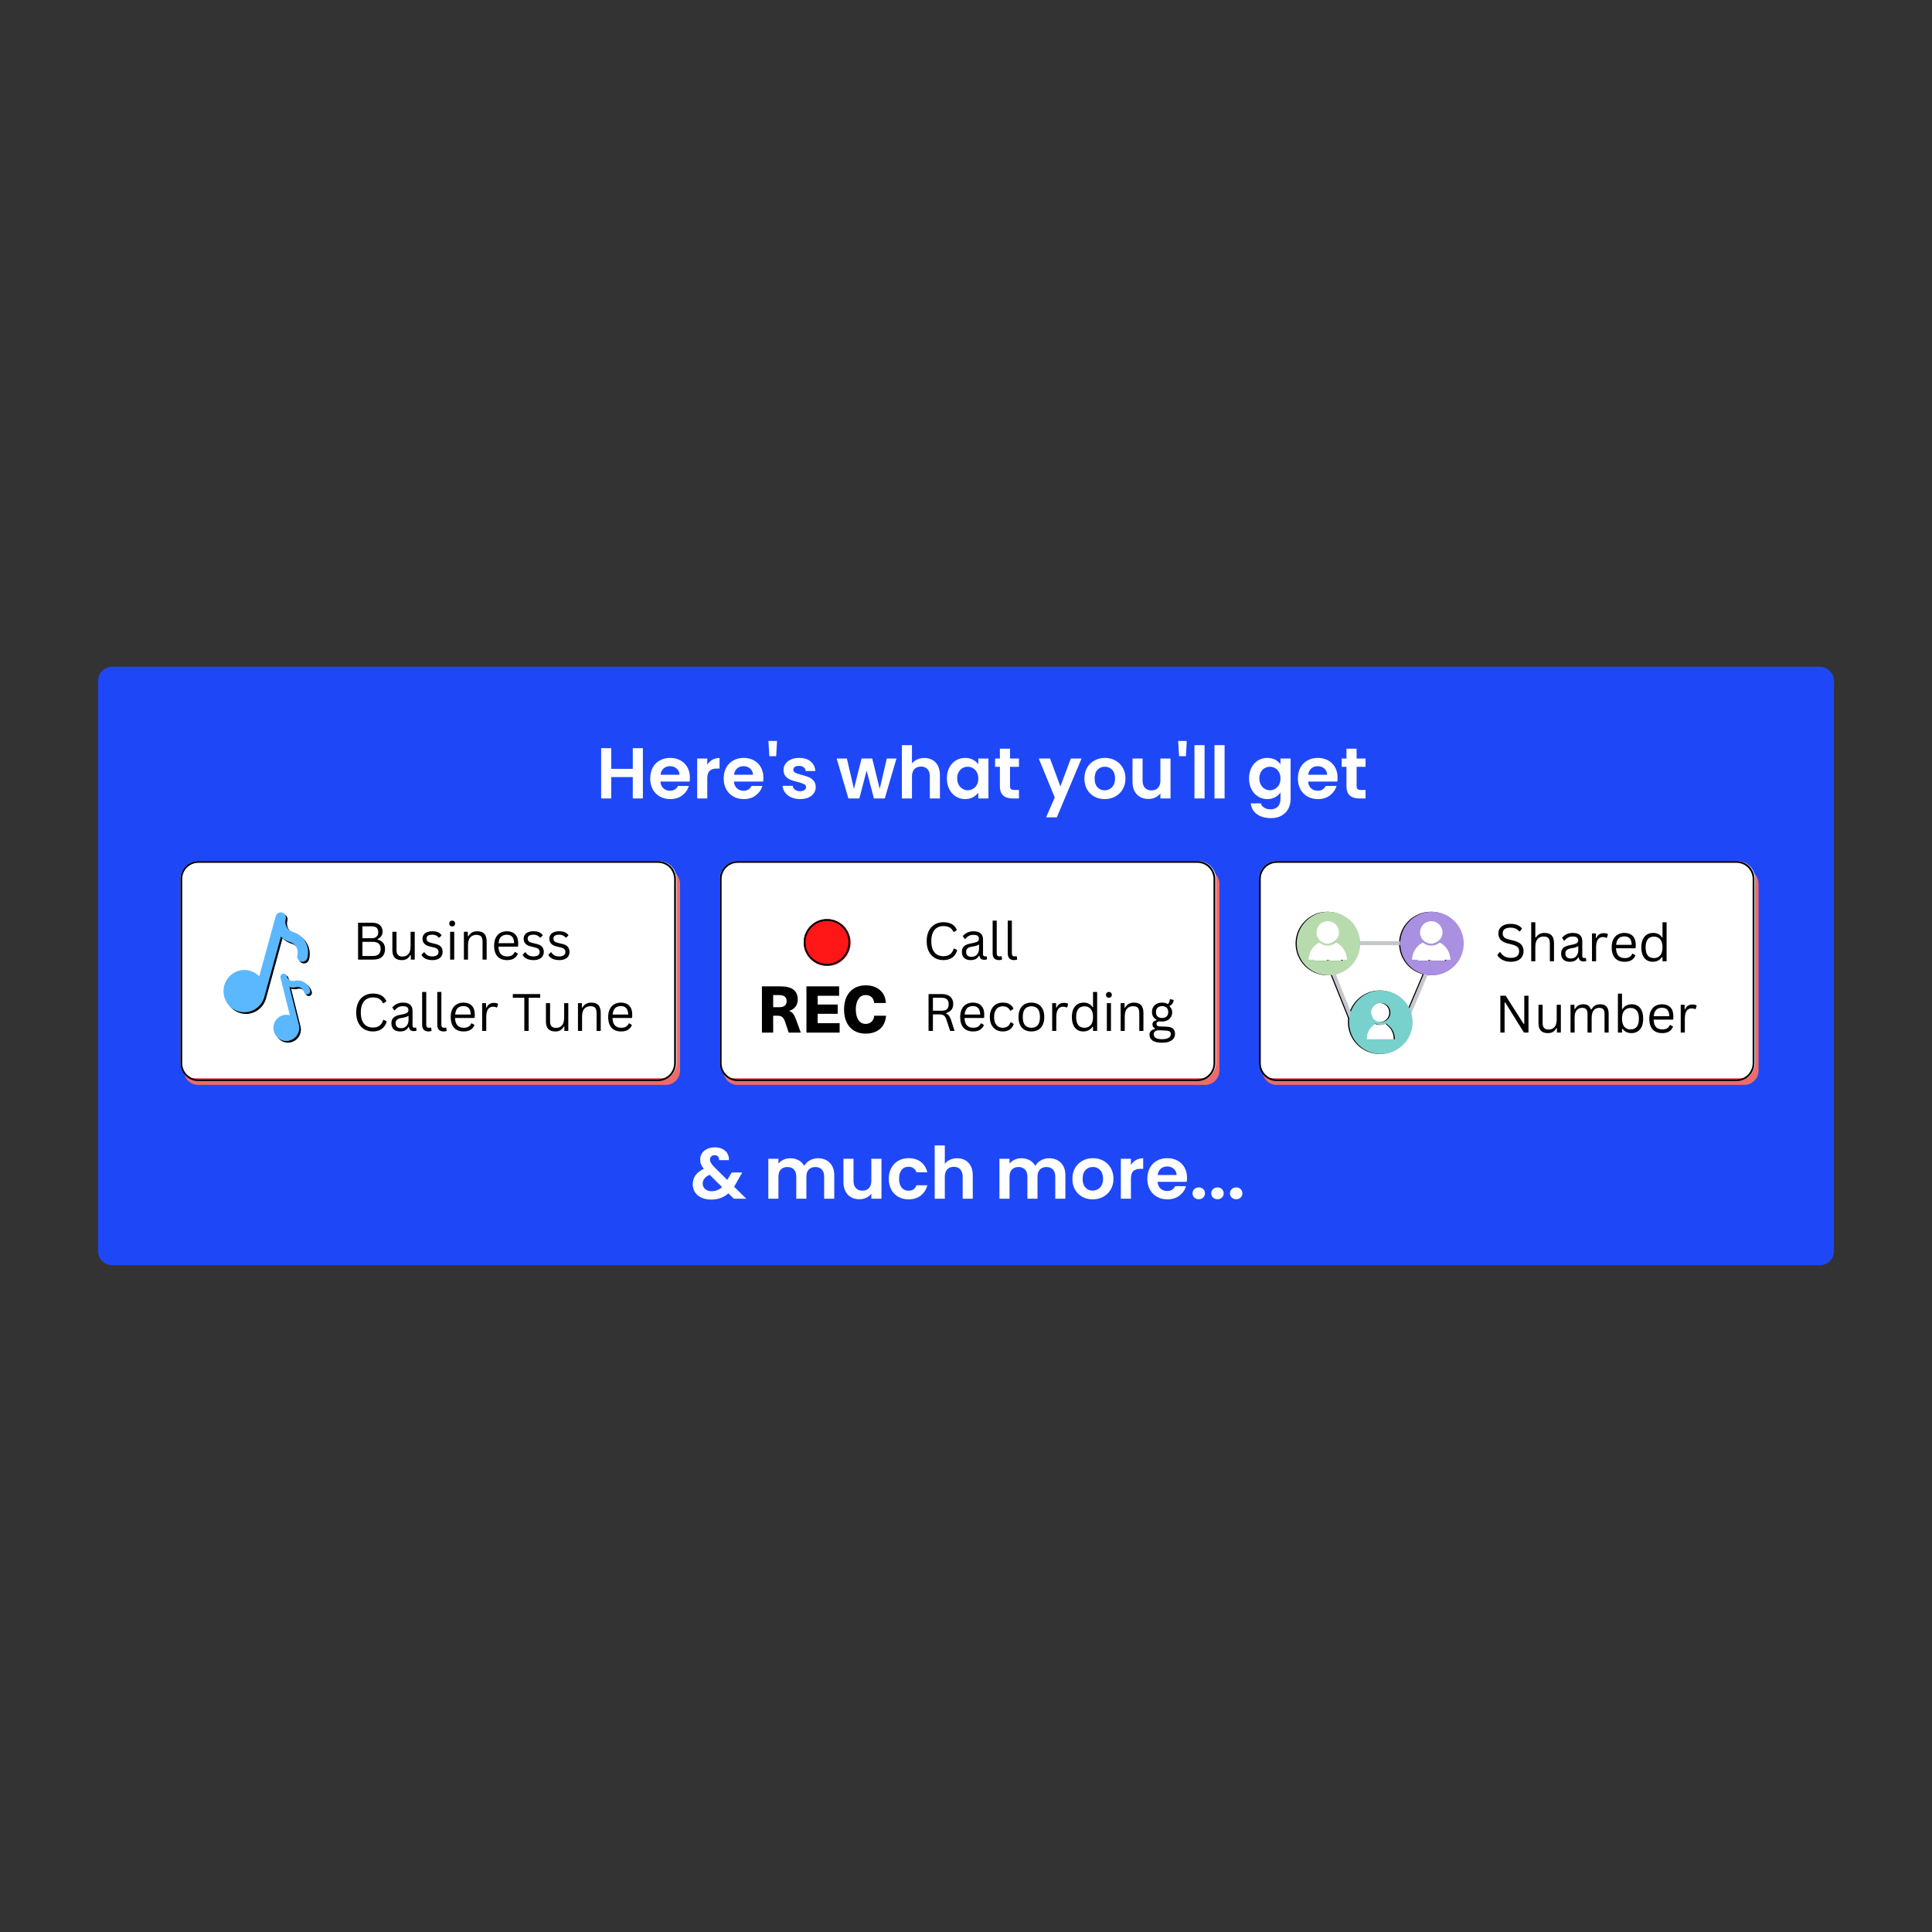 <svg xmlns="http://www.w3.org/2000/svg" xmlns:xlink="http://www.w3.org/1999/xlink" width="1080" zoomAndPan="magnify" viewBox="0 0 810 810" height="1080" preserveAspectRatio="xMidYMid meet" version="1.0"><rect x="0" y="0" width="810" height="810" fill="#333333" stroke="none"/><defs><g/><clipPath id="dc17953b4f"><path d="M 41.094 279.535 L 769 279.535 L 769 530.465 L 41.094 530.465 Z M 41.094 279.535 " clip-rule="nonzero"/></clipPath><clipPath id="f370ad506e"><path d="M 47.094 279.535 L 762.906 279.535 C 764.496 279.535 766.023 280.168 767.148 281.293 C 768.273 282.418 768.906 283.945 768.906 285.535 L 768.906 524.465 C 768.906 526.055 768.273 527.582 767.148 528.707 C 766.023 529.832 764.496 530.465 762.906 530.465 L 47.094 530.465 C 45.504 530.465 43.977 529.832 42.852 528.707 C 41.727 527.582 41.094 526.055 41.094 524.465 L 41.094 285.535 C 41.094 283.945 41.727 282.418 42.852 281.293 C 43.977 280.168 45.504 279.535 47.094 279.535 " clip-rule="nonzero"/></clipPath><clipPath id="4a301bf12b"><path d="M 303.238 364.52 L 511.27 364.52 L 511.27 455 L 303.238 455 Z M 303.238 364.52 " clip-rule="nonzero"/></clipPath><clipPath id="b38f4836d8"><path d="M 309.238 364.52 L 505.246 364.52 C 506.84 364.52 508.363 365.152 509.488 366.277 C 510.613 367.402 511.246 368.93 511.246 370.52 L 511.246 448.852 C 511.246 450.445 510.613 451.973 509.488 453.098 C 508.363 454.223 506.84 454.852 505.246 454.852 L 309.238 454.852 C 307.645 454.852 306.121 454.223 304.996 453.098 C 303.871 451.973 303.238 450.445 303.238 448.852 L 303.238 370.52 C 303.238 368.93 303.871 367.402 304.996 366.277 C 306.121 365.152 307.645 364.52 309.238 364.52 " clip-rule="nonzero"/></clipPath><clipPath id="c8a32b0978"><path d="M 301.777 360.992 L 509.809 360.992 L 509.809 453 L 301.777 453 Z M 301.777 360.992 " clip-rule="nonzero"/></clipPath><clipPath id="2c819825be"><path d="M 309.277 360.992 L 502.309 360.992 C 504.297 360.992 506.203 361.781 507.609 363.188 C 509.016 364.594 509.809 366.5 509.809 368.492 L 509.809 445.527 C 509.809 447.516 509.016 449.426 507.609 450.832 C 506.203 452.238 504.297 453.027 502.309 453.027 L 309.277 453.027 C 307.289 453.027 305.379 452.238 303.973 450.832 C 302.566 449.426 301.777 447.516 301.777 445.527 L 301.777 368.492 C 301.777 366.5 302.566 364.594 303.973 363.188 C 305.379 361.781 307.289 360.992 309.277 360.992 " clip-rule="nonzero"/></clipPath><clipPath id="f701c4e554"><path d="M 301.781 360.992 L 509.523 360.992 L 509.523 453.242 L 301.781 453.242 Z M 301.781 360.992 " clip-rule="nonzero"/></clipPath><clipPath id="df54582e6e"><path d="M 309.27 360.992 L 502.031 360.992 C 504.02 360.992 505.922 361.781 507.328 363.191 C 508.734 364.602 509.523 366.516 509.523 368.508 L 509.523 445.723 C 509.523 447.719 508.734 449.629 507.328 451.039 C 505.922 452.449 504.02 453.242 502.031 453.242 L 309.27 453.242 C 307.285 453.242 305.379 452.449 303.977 451.039 C 302.57 449.629 301.781 447.719 301.781 445.723 L 301.781 368.508 C 301.781 366.516 302.57 364.602 303.977 363.191 C 305.379 361.781 307.285 360.992 309.27 360.992 " clip-rule="nonzero"/></clipPath><clipPath id="cb7615b6f2"><path d="M 319.316 413.102 L 336 413.102 L 336 433 L 319.316 433 Z M 319.316 413.102 " clip-rule="nonzero"/></clipPath><clipPath id="c80c2a960d"><path d="M 338 413.102 L 353 413.102 L 353 433 L 338 433 Z M 338 413.102 " clip-rule="nonzero"/></clipPath><clipPath id="fd1803e618"><path d="M 353.867 413.102 L 371.531 413.102 L 371.531 433.352 L 353.867 433.352 Z M 353.867 413.102 " clip-rule="nonzero"/></clipPath><clipPath id="1e86a16fcf"><path d="M 336.961 385.336 L 356.625 385.336 L 356.625 405 L 336.961 405 Z M 336.961 385.336 " clip-rule="nonzero"/></clipPath><clipPath id="6cb0cc6f1a"><path d="M 346.793 385.336 C 341.359 385.336 336.961 389.738 336.961 395.168 C 336.961 400.598 341.359 405 346.793 405 C 352.223 405 356.625 400.598 356.625 395.168 C 356.625 389.738 352.223 385.336 346.793 385.336 " clip-rule="nonzero"/></clipPath><clipPath id="56b44db6d1"><path d="M 336.961 385.336 L 356.461 385.336 L 356.461 404.836 L 336.961 404.836 Z M 336.961 385.336 " clip-rule="nonzero"/></clipPath><clipPath id="319914fa54"><path d="M 346.711 385.336 C 341.324 385.336 336.961 389.699 336.961 395.086 C 336.961 400.469 341.324 404.836 346.711 404.836 C 352.094 404.836 356.461 400.469 356.461 395.086 C 356.461 389.699 352.094 385.336 346.711 385.336 " clip-rule="nonzero"/></clipPath><clipPath id="34c7130161"><path d="M 77.109 364.52 L 285.137 364.52 L 285.137 455 L 77.109 455 Z M 77.109 364.52 " clip-rule="nonzero"/></clipPath><clipPath id="996023435b"><path d="M 83.109 364.52 L 279.117 364.52 C 280.707 364.52 282.234 365.152 283.359 366.277 C 284.484 367.402 285.117 368.93 285.117 370.52 L 285.117 448.852 C 285.117 450.445 284.484 451.973 283.359 453.098 C 282.234 454.223 280.707 454.852 279.117 454.852 L 83.109 454.852 C 81.516 454.852 79.988 454.223 78.863 453.098 C 77.738 451.973 77.109 450.445 77.109 448.852 L 77.109 370.52 C 77.109 368.93 77.738 367.402 78.863 366.277 C 79.988 365.152 81.516 364.52 83.109 364.52 " clip-rule="nonzero"/></clipPath><clipPath id="5248d99a36"><path d="M 75.648 360.992 L 283.676 360.992 L 283.676 453 L 75.648 453 Z M 75.648 360.992 " clip-rule="nonzero"/></clipPath><clipPath id="690d98a286"><path d="M 83.148 360.992 L 276.176 360.992 C 278.168 360.992 280.074 361.781 281.48 363.188 C 282.887 364.594 283.676 366.5 283.676 368.492 L 283.676 445.527 C 283.676 447.516 282.887 449.426 281.48 450.832 C 280.074 452.238 278.168 453.027 276.176 453.027 L 83.148 453.027 C 81.156 453.027 79.25 452.238 77.844 450.832 C 76.438 449.426 75.648 447.516 75.648 445.527 L 75.648 368.492 C 75.648 366.5 76.438 364.594 77.844 363.188 C 79.25 361.781 81.156 360.992 83.148 360.992 " clip-rule="nonzero"/></clipPath><clipPath id="0561aeae98"><path d="M 75.652 360.992 L 283.391 360.992 L 283.391 453.242 L 75.652 453.242 Z M 75.652 360.992 " clip-rule="nonzero"/></clipPath><clipPath id="99fbde8988"><path d="M 83.141 360.992 L 275.902 360.992 C 277.887 360.992 279.793 361.781 281.199 363.191 C 282.602 364.602 283.391 366.516 283.391 368.508 L 283.391 445.723 C 283.391 447.719 282.602 449.629 281.199 451.039 C 279.793 452.449 277.887 453.242 275.902 453.242 L 83.141 453.242 C 81.156 453.242 79.25 452.449 77.844 451.039 C 76.441 449.629 75.652 447.719 75.652 445.723 L 75.652 368.508 C 75.652 366.516 76.441 364.602 77.844 363.191 C 79.25 361.781 81.156 360.992 83.141 360.992 " clip-rule="nonzero"/></clipPath><clipPath id="e8eeb752fd"><path d="M 115 408 L 130.926 408 L 130.926 437.703 L 115 437.703 Z M 115 408 " clip-rule="nonzero"/></clipPath><clipPath id="4c99159bd8"><path d="M 93 382.262 L 130 382.262 L 130 425 L 93 425 Z M 93 382.262 " clip-rule="nonzero"/></clipPath><clipPath id="1fbf3856f5"><path d="M 114 408 L 130.23 408 L 130.23 437 L 114 437 Z M 114 408 " clip-rule="nonzero"/></clipPath><clipPath id="410cb29950"><path d="M 529.277 364.52 L 737.309 364.52 L 737.309 455 L 529.277 455 Z M 529.277 364.52 " clip-rule="nonzero"/></clipPath><clipPath id="a597a49616"><path d="M 535.277 364.52 L 731.289 364.52 C 732.879 364.52 734.406 365.152 735.531 366.277 C 736.656 367.402 737.289 368.93 737.289 370.52 L 737.289 448.852 C 737.289 450.445 736.656 451.973 735.531 453.098 C 734.406 454.223 732.879 454.852 731.289 454.852 L 535.277 454.852 C 533.688 454.852 532.16 454.223 531.035 453.098 C 529.91 451.973 529.277 450.445 529.277 448.852 L 529.277 370.52 C 529.277 368.93 529.91 367.402 531.035 366.277 C 532.16 365.152 533.688 364.52 535.277 364.52 " clip-rule="nonzero"/></clipPath><clipPath id="fd380068d0"><path d="M 527.816 360.992 L 735.848 360.992 L 735.848 453 L 527.816 453 Z M 527.816 360.992 " clip-rule="nonzero"/></clipPath><clipPath id="3506eb5d3c"><path d="M 535.316 360.992 L 728.348 360.992 C 730.336 360.992 732.246 361.781 733.652 363.188 C 735.059 364.594 735.848 366.5 735.848 368.492 L 735.848 445.527 C 735.848 447.516 735.059 449.426 733.652 450.832 C 732.246 452.238 730.336 453.027 728.348 453.027 L 535.316 453.027 C 533.328 453.027 531.422 452.238 530.016 450.832 C 528.609 449.426 527.816 447.516 527.816 445.527 L 527.816 368.492 C 527.816 366.5 528.609 364.594 530.016 363.188 C 531.422 361.781 533.328 360.992 535.316 360.992 " clip-rule="nonzero"/></clipPath><clipPath id="179d62433e"><path d="M 527.824 360.992 L 735.562 360.992 L 735.562 453.242 L 527.824 453.242 Z M 527.824 360.992 " clip-rule="nonzero"/></clipPath><clipPath id="8dcca9abe7"><path d="M 535.312 360.992 L 728.074 360.992 C 730.059 360.992 731.965 361.781 733.367 363.191 C 734.773 364.602 735.562 366.516 735.562 368.508 L 735.562 445.723 C 735.562 447.719 734.773 449.629 733.367 451.039 C 731.965 452.449 730.059 453.242 728.074 453.242 L 535.312 453.242 C 533.324 453.242 531.422 452.449 530.016 451.039 C 528.613 449.629 527.824 447.719 527.824 445.723 L 527.824 368.508 C 527.824 366.516 528.613 364.602 530.016 363.191 C 531.422 361.781 533.324 360.992 535.312 360.992 " clip-rule="nonzero"/></clipPath><clipPath id="e5c3f81bdb"><path d="M 543.18 382.262 L 569.816 382.262 L 569.816 408.898 L 543.18 408.898 Z M 543.18 382.262 " clip-rule="nonzero"/></clipPath><clipPath id="2930c73678"><path d="M 548.109 386.211 L 564.254 386.211 L 564.254 402.355 L 548.109 402.355 Z M 548.109 386.211 " clip-rule="nonzero"/></clipPath><clipPath id="8b19780f9a"><path d="M 586.57 382.262 L 613.211 382.262 L 613.211 408.898 L 586.57 408.898 Z M 586.57 382.262 " clip-rule="nonzero"/></clipPath><clipPath id="8f731dc0e6"><path d="M 591.504 386.211 L 607.648 386.211 L 607.648 402.355 L 591.504 402.355 Z M 591.504 386.211 " clip-rule="nonzero"/></clipPath><clipPath id="07fd1fd0a2"><path d="M 565.125 415.258 L 591.762 415.258 L 591.762 441.898 L 565.125 441.898 Z M 565.125 415.258 " clip-rule="nonzero"/></clipPath><clipPath id="b7e5f56c6b"><path d="M 543.664 382.262 L 570.305 382.262 L 570.305 408.898 L 543.664 408.898 Z M 543.664 382.262 " clip-rule="nonzero"/></clipPath><clipPath id="c7dd3719d9"><path d="M 548.598 386.211 L 564.742 386.211 L 564.742 402.355 L 548.598 402.355 Z M 548.598 386.211 " clip-rule="nonzero"/></clipPath><clipPath id="135c1cdfc3"><path d="M 587.059 382.262 L 613.695 382.262 L 613.695 408.898 L 587.059 408.898 Z M 587.059 382.262 " clip-rule="nonzero"/></clipPath><clipPath id="08eb2e4956"><path d="M 591.988 386.211 L 608.133 386.211 L 608.133 402.355 L 591.988 402.355 Z M 591.988 386.211 " clip-rule="nonzero"/></clipPath><clipPath id="8e0f149c21"><path d="M 565.609 415.258 L 592.25 415.258 L 592.25 441.898 L 565.609 441.898 Z M 565.609 415.258 " clip-rule="nonzero"/></clipPath></defs><g clip-path="url(#dc17953b4f)"><g clip-path="url(#f370ad506e)"><path fill="#1e48f7" d="M 41.094 279.535 L 770.363 279.535 L 770.363 530.465 L 41.094 530.465 Z M 41.094 279.535 " fill-opacity="1" fill-rule="nonzero"/></g></g><g clip-path="url(#4a301bf12b)"><g clip-path="url(#b38f4836d8)"><path fill="#ef6a6a" d="M 303.238 364.52 L 511.27 364.52 L 511.27 455.531 L 303.238 455.531 Z M 303.238 364.52 " fill-opacity="1" fill-rule="nonzero"/></g></g><g clip-path="url(#c8a32b0978)"><g clip-path="url(#2c819825be)"><path fill="#ffffff" d="M 301.777 360.992 L 509.809 360.992 L 509.809 452.004 L 301.777 452.004 Z M 301.777 360.992 " fill-opacity="1" fill-rule="nonzero"/></g></g><g clip-path="url(#f701c4e554)"><g clip-path="url(#df54582e6e)"><path stroke-linecap="butt" transform="matrix(0.749, 0, 0, 0.752, 301.782, 360.991)" fill="none" stroke-linejoin="miter" d="M 9.996 0.002 L 267.346 0.002 C 270 0.002 272.54 1.052 274.417 2.927 C 276.295 4.803 277.348 7.349 277.348 9.999 L 277.348 112.703 C 277.348 115.358 276.295 117.899 274.417 119.775 C 272.54 121.65 270 122.705 267.346 122.705 L 9.996 122.705 C 7.347 122.705 4.802 121.65 2.93 119.775 C 1.053 117.899 -0.001 115.358 -0.001 112.703 L -0.001 9.999 C -0.001 7.349 1.053 4.803 2.93 2.927 C 4.802 1.052 7.347 0.002 9.996 0.002 " stroke="#000000" stroke-width="2" stroke-opacity="1" stroke-miterlimit="4"/></g></g><g clip-path="url(#cb7615b6f2)"><path fill="#000000" d="M 324.156 422.277 L 326.746 422.277 C 328.777 422.277 329.797 421.406 329.797 419.664 C 329.797 418.012 328.715 417.184 326.555 417.184 L 324.156 417.184 Z M 334.453 419.062 C 334.453 420.242 334.137 421.246 333.5 422.074 C 332.863 422.898 331.992 423.477 330.887 423.801 L 330.887 423.855 C 331.574 424.094 332.129 424.488 332.547 425.039 C 332.965 425.594 333.398 426.496 333.855 427.75 L 335.734 432.922 L 330.668 432.922 L 329.195 428.539 C 328.852 427.523 328.449 426.82 327.984 426.43 C 327.523 426.039 326.836 425.844 325.93 425.844 L 324.156 425.844 L 324.156 432.922 L 319.445 432.922 L 319.445 413.539 L 327.316 413.539 C 332.074 413.539 334.453 415.379 334.453 419.062 " fill-opacity="1" fill-rule="nonzero"/></g><g clip-path="url(#c80c2a960d)"><path fill="#000000" d="M 342.816 417.484 L 342.816 421.16 L 351.207 421.16 L 351.207 425.055 L 342.816 425.055 L 342.816 428.973 L 352.023 428.973 L 352.023 432.922 L 338.105 432.922 L 338.105 413.539 L 351.805 413.539 L 351.805 417.484 L 342.816 417.484 " fill-opacity="1" fill-rule="nonzero"/></g><g clip-path="url(#fd1803e618)"><path fill="#000000" d="M 367.305 414.016 C 368.559 414.621 369.539 415.484 370.246 416.602 C 370.957 417.715 371.336 419.02 371.391 420.508 L 366.516 420.508 C 366.406 419.453 366.039 418.637 365.414 418.059 C 364.785 417.477 363.965 417.184 362.945 417.184 C 361.656 417.184 360.645 417.727 359.91 418.805 C 359.176 419.887 358.805 421.359 358.805 423.23 C 358.805 425.098 359.176 426.574 359.91 427.652 C 360.645 428.734 361.641 429.273 362.891 429.273 C 363.91 429.273 364.738 428.973 365.383 428.375 C 366.027 427.777 366.414 426.934 366.543 425.844 L 371.473 425.844 C 371.293 428.238 370.438 430.09 368.914 431.398 C 367.387 432.703 365.379 433.355 362.891 433.355 C 361.039 433.355 359.438 432.949 358.086 432.133 C 356.73 431.316 355.691 430.148 354.965 428.633 C 354.238 427.117 353.875 425.316 353.875 423.23 C 353.875 421.141 354.242 419.34 354.98 417.824 C 355.715 416.309 356.762 415.145 358.125 414.328 C 359.488 413.512 361.094 413.102 362.945 413.102 C 364.598 413.102 366.051 413.406 367.305 414.016 " fill-opacity="1" fill-rule="nonzero"/></g><g clip-path="url(#1e86a16fcf)"><g clip-path="url(#6cb0cc6f1a)"><path fill="#ff1616" d="M 336.961 385.336 L 356.625 385.336 L 356.625 405 L 336.961 405 Z M 336.961 385.336 " fill-opacity="1" fill-rule="nonzero"/></g></g><g clip-path="url(#56b44db6d1)"><g clip-path="url(#319914fa54)"><path stroke-linecap="butt" transform="matrix(0.744, 0, 0, 0.744, 336.959, 385.335)" fill="none" stroke-linejoin="miter" d="M 13.112 0.001 C 5.869 0.001 0.002 5.868 0.002 13.111 C 0.002 20.348 5.869 26.22 13.112 26.22 C 20.349 26.22 26.221 20.348 26.221 13.111 C 26.221 5.868 20.349 0.001 13.112 0.001 " stroke="#000000" stroke-width="2" stroke-opacity="1" stroke-miterlimit="4"/></g></g><g clip-path="url(#34c7130161)"><g clip-path="url(#996023435b)"><path fill="#ef6a6a" d="M 77.109 364.52 L 285.137 364.52 L 285.137 455.531 L 77.109 455.531 Z M 77.109 364.52 " fill-opacity="1" fill-rule="nonzero"/></g></g><g clip-path="url(#5248d99a36)"><g clip-path="url(#690d98a286)"><path fill="#ffffff" d="M 75.648 360.992 L 283.676 360.992 L 283.676 452.004 L 75.648 452.004 Z M 75.648 360.992 " fill-opacity="1" fill-rule="nonzero"/></g></g><g clip-path="url(#0561aeae98)"><g clip-path="url(#99fbde8988)"><path stroke-linecap="butt" transform="matrix(0.749, 0, 0, 0.752, 75.652, 360.991)" fill="none" stroke-linejoin="miter" d="M 9.998 0.002 L 267.347 0.002 C 269.996 0.002 272.541 1.052 274.419 2.927 C 276.291 4.803 277.345 7.349 277.345 9.999 L 277.345 112.703 C 277.345 115.358 276.291 117.899 274.419 119.775 C 272.541 121.65 269.996 122.705 267.347 122.705 L 9.998 122.705 C 7.349 122.705 4.804 121.65 2.926 119.775 C 1.054 117.899 0.001 115.358 0.001 112.703 L 0.001 9.999 C 0.001 7.349 1.054 4.803 2.926 2.927 C 4.804 1.052 7.349 0.002 9.998 0.002 " stroke="#000000" stroke-width="2" stroke-opacity="1" stroke-miterlimit="4"/></g></g><path fill="#000000" d="M 123.5 391.438 C 121.191 390.785 119.836 388.348 120.48 386 C 120.801 384.828 120.125 383.609 118.969 383.281 C 117.812 382.953 116.613 383.641 116.289 384.816 L 109.371 410.047 C 108.332 408.961 107.008 408.133 105.469 407.699 C 100.836 406.387 96.012 409.148 94.723 413.855 C 93.43 418.562 96.152 423.457 100.789 424.766 C 105.422 426.078 110.242 423.316 111.535 418.609 L 118.457 393.363 C 119.492 394.438 120.809 395.262 122.336 395.691 C 124.645 396.344 126 398.785 125.355 401.129 C 125.035 402.305 125.711 403.52 126.867 403.848 C 128.023 404.176 129.223 403.488 129.547 402.312 C 130.832 397.621 128.121 392.746 123.5 391.438 Z M 123.5 391.438 " fill-opacity="1" fill-rule="nonzero"/><g clip-path="url(#e8eeb752fd)"><path fill="#000000" d="M 124.18 411.922 C 122.738 412.293 121.27 411.406 120.902 409.941 C 120.723 409.207 119.988 408.766 119.266 408.949 C 118.543 409.137 118.105 409.883 118.289 410.613 L 122.223 426.355 C 121.336 426.098 120.371 426.066 119.41 426.312 C 116.52 427.059 114.762 430.051 115.496 432.988 C 116.23 435.926 119.18 437.707 122.07 436.961 C 124.965 436.219 126.719 433.223 125.988 430.285 L 122.051 414.535 C 122.934 414.789 123.891 414.82 124.844 414.574 C 126.285 414.203 127.754 415.094 128.121 416.555 C 128.305 417.289 129.035 417.73 129.758 417.547 C 130.48 417.359 130.918 416.617 130.734 415.883 C 130.004 412.957 127.062 411.18 124.18 411.922 Z M 124.18 411.922 " fill-opacity="1" fill-rule="nonzero"/></g><g clip-path="url(#4c99159bd8)"><path fill="#5bb8fe" d="M 122.809 390.742 C 120.496 390.09 119.141 387.652 119.785 385.309 C 120.105 384.133 119.43 382.914 118.273 382.59 C 117.117 382.262 115.918 382.949 115.594 384.121 L 108.676 409.352 C 107.637 408.266 106.312 407.438 104.777 407.004 C 100.141 405.691 95.32 408.453 94.027 413.16 C 92.738 417.867 95.457 422.762 100.094 424.074 C 104.73 425.383 109.551 422.621 110.84 417.914 L 117.766 392.668 C 118.797 393.742 120.113 394.566 121.641 394.996 C 123.949 395.648 125.305 398.09 124.664 400.434 C 124.34 401.609 125.016 402.824 126.172 403.152 C 127.332 403.48 128.527 402.793 128.852 401.617 C 130.141 396.93 127.426 392.051 122.809 390.742 Z M 122.809 390.742 " fill-opacity="1" fill-rule="nonzero"/></g><g clip-path="url(#1fbf3856f5)"><path fill="#5bb8fe" d="M 123.488 411.227 C 122.047 411.598 120.574 410.711 120.211 409.246 C 120.027 408.516 119.293 408.07 118.57 408.258 C 117.852 408.441 117.414 409.188 117.598 409.922 L 121.527 425.66 C 120.641 425.402 119.676 425.371 118.715 425.617 C 115.824 426.363 114.066 429.359 114.801 432.293 C 115.535 435.23 118.484 437.012 121.379 436.27 C 124.27 435.523 126.027 432.527 125.293 429.594 L 121.355 413.84 C 122.242 414.094 123.199 414.125 124.148 413.883 C 125.59 413.512 127.059 414.398 127.426 415.863 C 127.609 416.594 128.344 417.039 129.062 416.852 C 129.785 416.668 130.223 415.922 130.039 415.188 C 129.309 412.262 126.367 410.484 123.488 411.227 Z M 123.488 411.227 " fill-opacity="1" fill-rule="nonzero"/></g><g clip-path="url(#410cb29950)"><g clip-path="url(#a597a49616)"><path fill="#ef6a6a" d="M 529.277 364.52 L 737.309 364.52 L 737.309 455.531 L 529.277 455.531 Z M 529.277 364.52 " fill-opacity="1" fill-rule="nonzero"/></g></g><g clip-path="url(#fd380068d0)"><g clip-path="url(#3506eb5d3c)"><path fill="#ffffff" d="M 527.816 360.992 L 735.848 360.992 L 735.848 452.004 L 527.816 452.004 Z M 527.816 360.992 " fill-opacity="1" fill-rule="nonzero"/></g></g><g clip-path="url(#179d62433e)"><g clip-path="url(#8dcca9abe7)"><path stroke-linecap="butt" transform="matrix(0.749, 0, 0, 0.752, 527.823, 360.991)" fill="none" stroke-linejoin="miter" d="M 9.999 0.002 L 267.348 0.002 C 269.998 0.002 272.543 1.052 274.415 2.927 C 276.292 4.803 277.346 7.349 277.346 9.999 L 277.346 112.703 C 277.346 115.358 276.292 117.899 274.415 119.775 C 272.543 121.65 269.998 122.705 267.348 122.705 L 9.999 122.705 C 7.345 122.705 4.805 121.65 2.928 119.775 C 1.055 117.899 0.002 115.358 0.002 112.703 L 0.002 9.999 C 0.002 7.349 1.055 4.803 2.928 2.927 C 4.805 1.052 7.345 0.002 9.999 0.002 " stroke="#000000" stroke-width="2" stroke-opacity="1" stroke-miterlimit="4"/></g></g><path stroke-linecap="butt" transform="matrix(-0.302, -0.752, 0.749, -0.301, 568.8, 435.889)" fill="none" stroke-linejoin="miter" d="M -0.002 1.001 L 43.875 0.998 " stroke="#000000" stroke-width="2" stroke-opacity="1" stroke-miterlimit="4"/><g clip-path="url(#e5c3f81bdb)"><path fill="#000000" d="M 556.488 382.254 C 549.133 382.254 543.172 388.215 543.172 395.57 C 543.172 402.922 549.133 408.887 556.488 408.887 C 563.84 408.887 569.801 402.922 569.801 395.57 C 569.801 388.215 563.84 382.254 556.488 382.254 Z M 556.488 387.504 C 558.707 387.504 560.512 389.305 560.512 391.527 C 560.512 393.75 558.707 395.551 556.488 395.551 C 554.266 395.551 552.461 393.75 552.461 391.527 C 552.461 389.305 554.266 387.504 556.488 387.504 Z M 556.523 402.758 L 550.617 402.758 C 550.617 398.793 552.773 397.383 554.188 396.117 C 554.875 396.484 555.656 396.695 556.488 396.703 C 557.316 396.695 558.098 396.484 558.785 396.117 C 560.199 397.383 562.359 398.793 562.359 402.758 Z M 556.523 402.758 " fill-opacity="1" fill-rule="nonzero"/></g><g clip-path="url(#2930c73678)"><path fill="#ffffff" d="M 551.473 390.918 C 551.473 388.32 553.582 386.211 556.184 386.211 C 558.785 386.211 560.891 388.32 560.891 390.918 C 560.891 393.52 558.785 395.629 556.184 395.629 C 553.582 395.629 551.473 393.52 551.473 390.918 Z M 559.73 395.145 C 558.773 395.953 557.531 396.438 556.184 396.438 C 554.832 396.438 553.594 395.953 552.633 395.145 C 550.055 396.473 548.242 399.18 548.117 402.355 L 564.25 402.355 C 564.125 399.18 562.312 396.469 559.73 395.145 Z M 559.73 395.145 " fill-opacity="1" fill-rule="nonzero"/></g><path stroke-linecap="butt" transform="matrix(0.805, 0, 0, 0.807, 569.558, 394.643)" fill="none" stroke-linejoin="miter" d="M 0.001 0.999 L 21.075 0.999 " stroke="#000000" stroke-width="2" stroke-opacity="1" stroke-miterlimit="4"/><path stroke-linecap="butt" transform="matrix(0.317, -0.746, 0.743, 0.316, 585.163, 434.957)" fill="none" stroke-linejoin="miter" d="M -0.001 1 L 43.823 1 " stroke="#000000" stroke-width="2" stroke-opacity="1" stroke-miterlimit="4"/><g clip-path="url(#8b19780f9a)"><path fill="#000000" d="M 599.879 382.254 C 592.523 382.254 586.562 388.215 586.562 395.57 C 586.562 402.922 592.523 408.887 599.879 408.887 C 607.234 408.887 613.195 402.922 613.195 395.57 C 613.195 388.215 607.234 382.254 599.879 382.254 Z M 599.879 387.504 C 602.102 387.504 603.902 389.305 603.902 391.527 C 603.902 393.75 602.102 395.551 599.879 395.551 C 597.656 395.551 595.855 393.75 595.855 391.527 C 595.855 389.305 597.656 387.504 599.879 387.504 Z M 599.918 402.758 L 594.008 402.758 C 594.008 398.793 596.164 397.383 597.582 396.117 C 598.266 396.484 599.047 396.695 599.879 396.703 C 600.711 396.695 601.492 396.484 602.176 396.117 C 603.594 397.383 605.75 398.793 605.75 402.758 Z M 599.918 402.758 " fill-opacity="1" fill-rule="nonzero"/></g><g clip-path="url(#8f731dc0e6)"><path fill="#ffffff" d="M 594.867 390.918 C 594.867 388.32 596.977 386.211 599.574 386.211 C 602.176 386.211 604.285 388.32 604.285 390.918 C 604.285 393.52 602.176 395.629 599.574 395.629 C 596.977 395.629 594.867 393.52 594.867 390.918 Z M 603.125 395.145 C 602.164 395.953 600.926 396.438 599.574 396.438 C 598.223 396.438 596.984 395.953 596.027 395.145 C 593.449 396.473 591.633 399.18 591.512 402.355 L 607.641 402.355 C 607.516 399.18 605.703 396.469 603.125 395.145 Z M 603.125 395.145 " fill-opacity="1" fill-rule="nonzero"/></g><g clip-path="url(#07fd1fd0a2)"><path fill="#000000" d="M 578.434 415.25 C 571.078 415.25 565.117 421.211 565.117 428.566 C 565.117 435.918 571.078 441.883 578.434 441.883 C 585.785 441.883 591.75 435.918 591.75 428.566 C 591.75 421.211 585.785 415.25 578.434 415.25 Z M 578.434 420.5 C 580.656 420.5 582.457 422.301 582.457 424.523 C 582.457 426.746 580.656 428.547 578.434 428.547 C 576.211 428.547 574.41 426.746 574.41 424.523 C 574.41 422.301 576.211 420.5 578.434 420.5 Z M 578.469 435.758 L 572.562 435.758 C 572.562 431.789 574.719 430.379 576.133 429.113 C 576.82 429.48 577.602 429.691 578.434 429.699 C 579.262 429.691 580.043 429.48 580.73 429.113 C 582.145 430.379 584.305 431.789 584.305 435.758 Z M 578.469 435.758 " fill-opacity="1" fill-rule="nonzero"/></g><path stroke-linecap="butt" transform="matrix(-0.302, -0.752, 0.749, -0.301, 569.286, 435.889)" fill="none" stroke-linejoin="miter" d="M -0.002 0.999 L 43.873 1.001 " stroke="#c6c7cc" stroke-width="2" stroke-opacity="1" stroke-miterlimit="4"/><g clip-path="url(#b7e5f56c6b)"><path fill="#b8dbae" d="M 556.973 382.254 C 549.617 382.254 543.656 388.215 543.656 395.57 C 543.656 402.922 549.617 408.887 556.973 408.887 C 564.328 408.887 570.289 402.922 570.289 395.57 C 570.289 388.215 564.328 382.254 556.973 382.254 Z M 556.973 387.504 C 559.195 387.504 560.996 389.305 560.996 391.527 C 560.996 393.75 559.195 395.551 556.973 395.551 C 554.75 395.551 552.949 393.75 552.949 391.527 C 552.949 389.305 554.75 387.504 556.973 387.504 Z M 557.012 402.758 L 551.102 402.758 C 551.102 398.793 553.258 397.383 554.672 396.117 C 555.359 396.484 556.141 396.695 556.973 396.703 C 557.805 396.695 558.586 396.484 559.27 396.117 C 560.688 397.383 562.844 398.793 562.844 402.758 Z M 557.012 402.758 " fill-opacity="1" fill-rule="nonzero"/></g><g clip-path="url(#c7dd3719d9)"><path fill="#ffffff" d="M 551.961 390.918 C 551.961 388.32 554.07 386.211 556.668 386.211 C 559.27 386.211 561.379 388.32 561.379 390.918 C 561.379 393.52 559.27 395.629 556.668 395.629 C 554.07 395.629 551.961 393.52 551.961 390.918 Z M 560.219 395.145 C 559.258 395.953 558.02 396.438 556.668 396.438 C 555.316 396.438 554.078 395.953 553.121 395.145 C 550.539 396.473 548.727 399.18 548.602 402.355 L 564.734 402.355 C 564.609 399.18 562.797 396.469 560.219 395.145 Z M 560.219 395.145 " fill-opacity="1" fill-rule="nonzero"/></g><path stroke-linecap="butt" transform="matrix(0.805, 0, 0, 0.807, 570.043, 394.643)" fill="none" stroke-linejoin="miter" d="M -0 0.999 L 21.078 0.999 " stroke="#c6c7cc" stroke-width="2" stroke-opacity="1" stroke-miterlimit="4"/><path stroke-linecap="butt" transform="matrix(0.317, -0.746, 0.743, 0.316, 585.649, 434.957)" fill="none" stroke-linejoin="miter" d="M -0.001 0.999 L 43.822 0.999 " stroke="#c6c7cc" stroke-width="2" stroke-opacity="1" stroke-miterlimit="4"/><g clip-path="url(#135c1cdfc3)"><path fill="#aa90e0" d="M 600.363 382.254 C 593.012 382.254 587.051 388.215 587.051 395.57 C 587.051 402.922 593.012 408.887 600.363 408.887 C 607.719 408.887 613.68 402.922 613.68 395.57 C 613.68 388.215 607.719 382.254 600.363 382.254 Z M 600.363 387.504 C 602.586 387.504 604.387 389.305 604.387 391.527 C 604.387 393.75 602.586 395.551 600.363 395.551 C 598.141 395.551 596.34 393.75 596.34 391.527 C 596.34 389.305 598.141 387.504 600.363 387.504 Z M 600.402 402.758 L 594.492 402.758 C 594.492 398.793 596.652 397.383 598.066 396.117 C 598.75 396.484 599.535 396.695 600.363 396.703 C 601.195 396.695 601.977 396.484 602.664 396.117 C 604.078 397.383 606.234 398.793 606.234 402.758 Z M 600.402 402.758 " fill-opacity="1" fill-rule="nonzero"/></g><g clip-path="url(#08eb2e4956)"><path fill="#ffffff" d="M 595.352 390.918 C 595.352 388.32 597.461 386.211 600.062 386.211 C 602.66 386.211 604.77 388.32 604.77 390.918 C 604.77 393.52 602.66 395.629 600.062 395.629 C 597.461 395.629 595.352 393.52 595.352 390.918 Z M 603.609 395.145 C 602.652 395.953 601.41 396.438 600.062 396.438 C 598.711 396.438 597.473 395.953 596.512 395.145 C 593.934 396.473 592.121 399.18 591.996 402.355 L 608.129 402.355 C 608.004 399.18 606.191 396.469 603.609 395.145 Z M 603.609 395.145 " fill-opacity="1" fill-rule="nonzero"/></g><g clip-path="url(#8e0f149c21)"><path fill="#78d1cc" d="M 578.918 415.25 C 571.562 415.25 565.602 421.211 565.602 428.566 C 565.602 435.918 571.562 441.883 578.918 441.883 C 586.273 441.883 592.234 435.918 592.234 428.566 C 592.234 421.211 586.273 415.25 578.918 415.25 Z M 578.918 420.5 C 581.141 420.5 582.941 422.301 582.941 424.523 C 582.941 426.746 581.141 428.547 578.918 428.547 C 576.695 428.547 574.895 426.746 574.895 424.523 C 574.895 422.301 576.695 420.5 578.918 420.5 Z M 578.957 435.758 L 573.047 435.758 C 573.047 431.789 575.203 430.379 576.621 429.113 C 577.305 429.48 578.086 429.691 578.918 429.699 C 579.75 429.691 580.531 429.48 581.215 429.113 C 582.633 430.379 584.789 431.789 584.789 435.758 Z M 578.957 435.758 " fill-opacity="1" fill-rule="nonzero"/></g><g fill="#ffffff" fill-opacity="1"><g transform="translate(249.954, 334.756)"><g><path d="M 19.578 -21.078 L 19.578 0 L 15.344 0 L 15.344 -8.969 L 6.312 -8.969 L 6.312 0 L 2.078 0 L 2.078 -21.078 L 6.312 -21.078 L 6.312 -12.406 L 15.344 -12.406 L 15.344 -21.078 Z M 19.578 -21.078 "/></g></g></g><g fill="#ffffff" fill-opacity="1"><g transform="translate(271.596, 334.756)"><g><path d="M 17.641 -8.734 C 17.641 -8.129 17.598 -7.582 17.516 -7.094 L 5.281 -7.094 C 5.383 -5.883 5.805 -4.938 6.547 -4.25 C 7.297 -3.57 8.211 -3.234 9.297 -3.234 C 10.867 -3.234 11.988 -3.906 12.656 -5.25 L 17.219 -5.25 C 16.727 -3.645 15.801 -2.32 14.438 -1.281 C 13.07 -0.25 11.391 0.266 9.391 0.266 C 7.785 0.266 6.344 -0.086 5.062 -0.797 C 3.781 -1.516 2.781 -2.523 2.062 -3.828 C 1.352 -5.141 1 -6.648 1 -8.359 C 1 -10.098 1.348 -11.617 2.047 -12.922 C 2.754 -14.234 3.742 -15.238 5.016 -15.938 C 6.285 -16.645 7.742 -17 9.391 -17 C 10.984 -17 12.406 -16.656 13.656 -15.969 C 14.914 -15.289 15.895 -14.32 16.594 -13.062 C 17.289 -11.801 17.641 -10.359 17.641 -8.734 Z M 13.266 -9.938 C 13.242 -11.02 12.848 -11.891 12.078 -12.547 C 11.316 -13.203 10.379 -13.531 9.266 -13.531 C 8.223 -13.531 7.344 -13.211 6.625 -12.578 C 5.914 -11.941 5.477 -11.062 5.312 -9.938 Z M 13.266 -9.938 "/></g></g></g><g fill="#ffffff" fill-opacity="1"><g transform="translate(290.22, 334.756)"><g><path d="M 6.312 -14.141 C 6.852 -15.023 7.562 -15.719 8.438 -16.219 C 9.312 -16.719 10.316 -16.969 11.453 -16.969 L 11.453 -12.531 L 10.328 -12.531 C 9.004 -12.531 8.004 -12.219 7.328 -11.594 C 6.648 -10.969 6.312 -9.883 6.312 -8.344 L 6.312 0 L 2.078 0 L 2.078 -16.734 L 6.312 -16.734 Z M 6.312 -14.141 "/></g></g></g><g fill="#ffffff" fill-opacity="1"><g transform="translate(302.415, 334.756)"><g><path d="M 17.641 -8.734 C 17.641 -8.129 17.598 -7.582 17.516 -7.094 L 5.281 -7.094 C 5.383 -5.883 5.805 -4.938 6.547 -4.25 C 7.297 -3.57 8.211 -3.234 9.297 -3.234 C 10.867 -3.234 11.988 -3.906 12.656 -5.25 L 17.219 -5.25 C 16.727 -3.645 15.801 -2.32 14.438 -1.281 C 13.07 -0.25 11.391 0.266 9.391 0.266 C 7.785 0.266 6.344 -0.086 5.062 -0.797 C 3.781 -1.516 2.781 -2.523 2.062 -3.828 C 1.352 -5.141 1 -6.648 1 -8.359 C 1 -10.098 1.348 -11.617 2.047 -12.922 C 2.754 -14.234 3.742 -15.238 5.016 -15.938 C 6.285 -16.645 7.742 -17 9.391 -17 C 10.984 -17 12.406 -16.656 13.656 -15.969 C 14.914 -15.289 15.895 -14.32 16.594 -13.062 C 17.289 -11.801 17.641 -10.359 17.641 -8.734 Z M 13.266 -9.938 C 13.242 -11.02 12.848 -11.891 12.078 -12.547 C 11.316 -13.203 10.379 -13.531 9.266 -13.531 C 8.223 -13.531 7.344 -13.211 6.625 -12.578 C 5.914 -11.941 5.477 -11.062 5.312 -9.938 Z M 13.266 -9.938 "/></g></g></g><g fill="#ffffff" fill-opacity="1"><g transform="translate(321.039, 334.756)"><g><path d="M 4.734 -24.109 L 4.375 -17.703 L 1.516 -17.703 L 1.125 -24.109 Z M 4.734 -24.109 "/></g></g></g><g fill="#ffffff" fill-opacity="1"><g transform="translate(326.925, 334.756)"><g><path d="M 8.484 0.266 C 7.117 0.266 5.891 0.02 4.797 -0.469 C 3.711 -0.957 2.852 -1.625 2.219 -2.469 C 1.582 -3.32 1.234 -4.258 1.172 -5.281 L 5.438 -5.281 C 5.52 -4.633 5.836 -4.098 6.391 -3.672 C 6.941 -3.254 7.629 -3.047 8.453 -3.047 C 9.266 -3.047 9.895 -3.207 10.344 -3.531 C 10.801 -3.852 11.031 -4.266 11.031 -4.766 C 11.031 -5.316 10.75 -5.727 10.188 -6 C 9.633 -6.27 8.754 -6.566 7.547 -6.891 C 6.297 -7.191 5.273 -7.504 4.484 -7.828 C 3.691 -8.148 3.008 -8.641 2.438 -9.297 C 1.863 -9.961 1.578 -10.859 1.578 -11.984 C 1.578 -12.91 1.844 -13.754 2.375 -14.516 C 2.906 -15.285 3.664 -15.891 4.656 -16.328 C 5.656 -16.773 6.832 -17 8.188 -17 C 10.176 -17 11.766 -16.5 12.953 -15.5 C 14.141 -14.508 14.797 -13.172 14.922 -11.484 L 10.875 -11.484 C 10.812 -12.141 10.531 -12.664 10.031 -13.062 C 9.539 -13.457 8.883 -13.656 8.062 -13.656 C 7.301 -13.656 6.711 -13.516 6.297 -13.234 C 5.879 -12.953 5.672 -12.555 5.672 -12.047 C 5.672 -11.484 5.953 -11.055 6.516 -10.766 C 7.086 -10.473 7.969 -10.176 9.156 -9.875 C 10.363 -9.57 11.359 -9.258 12.141 -8.938 C 12.922 -8.613 13.598 -8.113 14.172 -7.438 C 14.754 -6.77 15.055 -5.879 15.078 -4.766 C 15.078 -3.805 14.805 -2.941 14.266 -2.172 C 13.734 -1.41 12.969 -0.812 11.969 -0.375 C 10.977 0.051 9.816 0.266 8.484 0.266 Z M 8.484 0.266 "/></g></g></g><g fill="#ffffff" fill-opacity="1"><g transform="translate(343.376, 334.756)"><g/></g></g><g fill="#ffffff" fill-opacity="1"><g transform="translate(350.56, 334.756)"><g><path d="M 25.281 -16.734 L 20.391 0 L 15.828 0 L 12.781 -11.688 L 9.719 0 L 5.141 0 L 0.219 -16.734 L 4.5 -16.734 L 7.453 -3.984 L 10.656 -16.734 L 15.125 -16.734 L 18.266 -4.016 L 21.234 -16.734 Z M 25.281 -16.734 "/></g></g></g><g fill="#ffffff" fill-opacity="1"><g transform="translate(376.036, 334.756)"><g><path d="M 11.5 -16.969 C 12.77 -16.969 13.898 -16.691 14.891 -16.141 C 15.879 -15.586 16.648 -14.77 17.203 -13.688 C 17.754 -12.613 18.031 -11.32 18.031 -9.812 L 18.031 0 L 13.797 0 L 13.797 -9.234 C 13.797 -10.566 13.461 -11.586 12.797 -12.297 C 12.141 -13.016 11.238 -13.375 10.094 -13.375 C 8.926 -13.375 8.004 -13.016 7.328 -12.297 C 6.648 -11.586 6.312 -10.566 6.312 -9.234 L 6.312 0 L 2.078 0 L 2.078 -22.344 L 6.312 -22.344 L 6.312 -14.656 C 6.852 -15.375 7.578 -15.938 8.484 -16.344 C 9.391 -16.758 10.395 -16.969 11.5 -16.969 Z M 11.5 -16.969 "/></g></g></g><g fill="#ffffff" fill-opacity="1"><g transform="translate(395.988, 334.756)"><g><path d="M 1 -8.422 C 1 -10.117 1.332 -11.617 2 -12.922 C 2.676 -14.234 3.594 -15.238 4.75 -15.938 C 5.914 -16.645 7.211 -17 8.641 -17 C 9.891 -17 10.977 -16.75 11.906 -16.25 C 12.844 -15.75 13.598 -15.113 14.172 -14.344 L 14.172 -16.734 L 18.422 -16.734 L 18.422 0 L 14.172 0 L 14.172 -2.453 C 13.617 -1.66 12.863 -1.008 11.906 -0.5 C 10.957 0.008 9.859 0.266 8.609 0.266 C 7.203 0.266 5.914 -0.094 4.75 -0.812 C 3.594 -1.539 2.676 -2.562 2 -3.875 C 1.332 -5.195 1 -6.711 1 -8.422 Z M 14.172 -8.359 C 14.172 -9.391 13.969 -10.27 13.562 -11 C 13.156 -11.738 12.609 -12.305 11.922 -12.703 C 11.242 -13.098 10.508 -13.297 9.719 -13.297 C 8.938 -13.297 8.211 -13.102 7.547 -12.719 C 6.879 -12.332 6.336 -11.77 5.922 -11.031 C 5.516 -10.301 5.312 -9.43 5.312 -8.422 C 5.312 -7.422 5.516 -6.539 5.922 -5.781 C 6.336 -5.031 6.883 -4.453 7.562 -4.047 C 8.238 -3.641 8.957 -3.438 9.719 -3.438 C 10.508 -3.438 11.242 -3.633 11.922 -4.031 C 12.609 -4.426 13.156 -4.988 13.562 -5.719 C 13.969 -6.457 14.172 -7.336 14.172 -8.359 Z M 14.172 -8.359 "/></g></g></g><g fill="#ffffff" fill-opacity="1"><g transform="translate(416.454, 334.756)"><g><path d="M 7 -13.266 L 7 -5.172 C 7 -4.598 7.133 -4.188 7.406 -3.938 C 7.688 -3.688 8.148 -3.562 8.797 -3.562 L 10.75 -3.562 L 10.75 0 L 8.094 0 C 4.531 0 2.75 -1.727 2.75 -5.188 L 2.75 -13.266 L 0.75 -13.266 L 0.75 -16.734 L 2.75 -16.734 L 2.75 -20.875 L 7 -20.875 L 7 -16.734 L 10.75 -16.734 L 10.75 -13.266 Z M 7 -13.266 "/></g></g></g><g fill="#ffffff" fill-opacity="1"><g transform="translate(428.165, 334.756)"><g/></g></g><g fill="#ffffff" fill-opacity="1"><g transform="translate(435.349, 334.756)"><g><path d="M 18.094 -16.734 L 7.734 7.906 L 3.234 7.906 L 6.859 -0.422 L 0.156 -16.734 L 4.891 -16.734 L 9.219 -5.047 L 13.594 -16.734 Z M 18.094 -16.734 "/></g></g></g><g fill="#ffffff" fill-opacity="1"><g transform="translate(453.611, 334.756)"><g><path d="M 9.516 0.266 C 7.898 0.266 6.445 -0.086 5.156 -0.797 C 3.875 -1.516 2.863 -2.523 2.125 -3.828 C 1.395 -5.141 1.031 -6.648 1.031 -8.359 C 1.031 -10.078 1.406 -11.586 2.156 -12.891 C 2.914 -14.203 3.945 -15.211 5.25 -15.922 C 6.562 -16.641 8.023 -17 9.641 -17 C 11.242 -17 12.703 -16.641 14.016 -15.922 C 15.328 -15.211 16.359 -14.203 17.109 -12.891 C 17.867 -11.586 18.25 -10.078 18.25 -8.359 C 18.25 -6.648 17.859 -5.141 17.078 -3.828 C 16.305 -2.523 15.258 -1.516 13.938 -0.797 C 12.613 -0.086 11.141 0.266 9.516 0.266 Z M 9.516 -3.406 C 10.273 -3.406 10.992 -3.594 11.672 -3.969 C 12.348 -4.344 12.883 -4.898 13.281 -5.641 C 13.688 -6.391 13.891 -7.297 13.891 -8.359 C 13.891 -9.953 13.473 -11.176 12.641 -12.031 C 11.805 -12.883 10.785 -13.312 9.578 -13.312 C 8.367 -13.312 7.352 -12.883 6.531 -12.031 C 5.719 -11.176 5.312 -9.953 5.312 -8.359 C 5.312 -6.773 5.707 -5.551 6.5 -4.688 C 7.301 -3.832 8.305 -3.406 9.516 -3.406 Z M 9.516 -3.406 "/></g></g></g><g fill="#ffffff" fill-opacity="1"><g transform="translate(472.869, 334.756)"><g><path d="M 17.875 -16.734 L 17.875 0 L 13.625 0 L 13.625 -2.109 C 13.082 -1.391 12.367 -0.82 11.484 -0.406 C 10.609 0.008 9.66 0.219 8.641 0.219 C 7.328 0.219 6.164 -0.055 5.156 -0.609 C 4.156 -1.172 3.367 -1.988 2.797 -3.062 C 2.223 -4.145 1.938 -5.43 1.938 -6.922 L 1.938 -16.734 L 6.156 -16.734 L 6.156 -7.516 C 6.156 -6.191 6.488 -5.172 7.156 -4.453 C 7.82 -3.734 8.727 -3.375 9.875 -3.375 C 11.039 -3.375 11.957 -3.734 12.625 -4.453 C 13.289 -5.172 13.625 -6.191 13.625 -7.516 L 13.625 -16.734 Z M 17.875 -16.734 "/></g></g></g><g fill="#ffffff" fill-opacity="1"><g transform="translate(492.822, 334.756)"><g><path d="M 4.734 -24.109 L 4.375 -17.703 L 1.516 -17.703 L 1.125 -24.109 Z M 4.734 -24.109 "/></g></g></g><g fill="#ffffff" fill-opacity="1"><g transform="translate(498.708, 334.756)"><g><path d="M 6.312 -22.344 L 6.312 0 L 2.078 0 L 2.078 -22.344 Z M 6.312 -22.344 "/></g></g></g><g fill="#ffffff" fill-opacity="1"><g transform="translate(507.099, 334.756)"><g><path d="M 6.312 -22.344 L 6.312 0 L 2.078 0 L 2.078 -22.344 Z M 6.312 -22.344 "/></g></g></g><g fill="#ffffff" fill-opacity="1"><g transform="translate(515.49, 334.756)"><g/></g></g><g fill="#ffffff" fill-opacity="1"><g transform="translate(522.674, 334.756)"><g><path d="M 8.641 -17 C 9.891 -17 10.984 -16.754 11.922 -16.266 C 12.867 -15.773 13.617 -15.133 14.172 -14.344 L 14.172 -16.734 L 18.422 -16.734 L 18.422 0.125 C 18.422 1.676 18.109 3.055 17.484 4.266 C 16.859 5.484 15.922 6.453 14.672 7.172 C 13.43 7.891 11.922 8.25 10.141 8.25 C 7.766 8.25 5.816 7.691 4.297 6.578 C 2.785 5.473 1.926 3.961 1.719 2.047 L 5.922 2.047 C 6.141 2.816 6.613 3.426 7.344 3.875 C 8.082 4.332 8.977 4.562 10.031 4.562 C 11.258 4.562 12.254 4.191 13.016 3.453 C 13.785 2.723 14.172 1.613 14.172 0.125 L 14.172 -2.484 C 13.617 -1.691 12.863 -1.035 11.906 -0.516 C 10.957 0.004 9.867 0.266 8.641 0.266 C 7.234 0.266 5.941 -0.094 4.766 -0.812 C 3.598 -1.539 2.676 -2.562 2 -3.875 C 1.332 -5.195 1 -6.711 1 -8.422 C 1 -10.117 1.332 -11.617 2 -12.922 C 2.676 -14.234 3.594 -15.238 4.75 -15.938 C 5.914 -16.645 7.211 -17 8.641 -17 Z M 14.172 -8.359 C 14.172 -9.391 13.969 -10.27 13.562 -11 C 13.156 -11.738 12.609 -12.305 11.922 -12.703 C 11.242 -13.098 10.508 -13.297 9.719 -13.297 C 8.938 -13.297 8.211 -13.102 7.547 -12.719 C 6.879 -12.332 6.336 -11.77 5.922 -11.031 C 5.516 -10.301 5.312 -9.43 5.312 -8.422 C 5.312 -7.422 5.516 -6.539 5.922 -5.781 C 6.336 -5.031 6.883 -4.453 7.562 -4.047 C 8.238 -3.641 8.957 -3.438 9.719 -3.438 C 10.508 -3.438 11.242 -3.633 11.922 -4.031 C 12.609 -4.426 13.156 -4.988 13.562 -5.719 C 13.969 -6.457 14.172 -7.336 14.172 -8.359 Z M 14.172 -8.359 "/></g></g></g><g fill="#ffffff" fill-opacity="1"><g transform="translate(543.14, 334.756)"><g><path d="M 17.641 -8.734 C 17.641 -8.129 17.598 -7.582 17.516 -7.094 L 5.281 -7.094 C 5.383 -5.883 5.805 -4.938 6.547 -4.25 C 7.297 -3.57 8.211 -3.234 9.297 -3.234 C 10.867 -3.234 11.988 -3.906 12.656 -5.25 L 17.219 -5.25 C 16.727 -3.645 15.801 -2.32 14.438 -1.281 C 13.07 -0.25 11.391 0.266 9.391 0.266 C 7.785 0.266 6.344 -0.086 5.062 -0.797 C 3.781 -1.516 2.781 -2.523 2.062 -3.828 C 1.352 -5.141 1 -6.648 1 -8.359 C 1 -10.098 1.348 -11.617 2.047 -12.922 C 2.754 -14.234 3.742 -15.238 5.016 -15.938 C 6.285 -16.645 7.742 -17 9.391 -17 C 10.984 -17 12.406 -16.656 13.656 -15.969 C 14.914 -15.289 15.895 -14.32 16.594 -13.062 C 17.289 -11.801 17.641 -10.359 17.641 -8.734 Z M 13.266 -9.938 C 13.242 -11.02 12.848 -11.891 12.078 -12.547 C 11.316 -13.203 10.379 -13.531 9.266 -13.531 C 8.223 -13.531 7.344 -13.211 6.625 -12.578 C 5.914 -11.941 5.477 -11.062 5.312 -9.938 Z M 13.266 -9.938 "/></g></g></g><g fill="#ffffff" fill-opacity="1"><g transform="translate(561.764, 334.756)"><g><path d="M 7 -13.266 L 7 -5.172 C 7 -4.598 7.133 -4.188 7.406 -3.938 C 7.688 -3.688 8.148 -3.562 8.797 -3.562 L 10.75 -3.562 L 10.75 0 L 8.094 0 C 4.531 0 2.75 -1.727 2.75 -5.188 L 2.75 -13.266 L 0.75 -13.266 L 0.75 -16.734 L 2.75 -16.734 L 2.75 -20.875 L 7 -20.875 L 7 -16.734 L 10.75 -16.734 L 10.75 -13.266 Z M 7 -13.266 "/></g></g></g><g fill="#000000" fill-opacity="1"><g transform="translate(147.79, 402.314)"><g><path d="M 2.328 0 L 2.328 -15.453 L 8.188 -15.453 C 9.133 -15.453 9.941 -15.301 10.609 -15 C 11.273 -14.695 11.773 -14.266 12.109 -13.703 C 12.441 -13.141 12.609 -12.473 12.609 -11.703 C 12.609 -11.023 12.426 -10.414 12.062 -9.875 C 11.695 -9.332 11.176 -8.91 10.5 -8.609 L 10.5 -8.391 C 11.531 -8.141 12.312 -7.676 12.844 -7 C 13.375 -6.332 13.641 -5.492 13.641 -4.484 C 13.641 -3.047 13.219 -1.938 12.375 -1.156 C 11.531 -0.383 10.285 0 8.641 0 Z M 8.109 -8.953 C 8.961 -8.953 9.625 -9.176 10.094 -9.625 C 10.562 -10.07 10.797 -10.688 10.797 -11.469 C 10.797 -12.301 10.566 -12.922 10.109 -13.328 C 9.66 -13.742 8.992 -13.953 8.109 -13.953 L 4.156 -13.953 L 4.156 -8.953 Z M 8.5 -1.5 C 10.695 -1.5 11.797 -2.492 11.797 -4.484 C 11.797 -6.461 10.695 -7.453 8.5 -7.453 L 4.156 -7.453 L 4.156 -1.5 Z M 8.5 -1.5 "/></g></g></g><g fill="#000000" fill-opacity="1"><g transform="translate(162.659, 402.314)"><g><path d="M 5.766 0.219 C 4.441 0.219 3.457 -0.129 2.812 -0.828 C 2.164 -1.523 1.844 -2.547 1.844 -3.891 L 1.844 -11.656 L 3.578 -11.656 L 3.578 -3.938 C 3.578 -2.164 4.406 -1.281 6.062 -1.281 C 7.125 -1.281 7.957 -1.625 8.562 -2.312 C 9.176 -3 9.484 -4.117 9.484 -5.672 L 9.484 -11.656 L 11.219 -11.656 L 11.219 0 L 9.578 0 L 9.578 -1.828 L 9.359 -1.875 C 8.961 -1.164 8.484 -0.641 7.922 -0.297 C 7.359 0.047 6.641 0.219 5.766 0.219 Z M 5.766 0.219 "/></g></g></g><g fill="#000000" fill-opacity="1"><g transform="translate(175.901, 402.314)"><g><path d="M 5.312 0.219 C 4.582 0.219 3.906 0.125 3.281 -0.062 C 2.656 -0.258 2.129 -0.523 1.703 -0.859 C 1.273 -1.203 0.973 -1.582 0.797 -2 L 1.812 -3.062 L 2.031 -3.062 C 2.406 -2.488 2.859 -2.055 3.391 -1.766 C 3.93 -1.473 4.57 -1.328 5.312 -1.328 C 6.176 -1.328 6.832 -1.492 7.281 -1.828 C 7.727 -2.16 7.953 -2.625 7.953 -3.219 C 7.953 -3.676 7.812 -4.055 7.531 -4.359 C 7.258 -4.66 6.82 -4.883 6.219 -5.031 L 4.266 -5.516 C 3.211 -5.766 2.441 -6.164 1.953 -6.719 C 1.473 -7.27 1.234 -7.953 1.234 -8.766 C 1.234 -9.391 1.395 -9.938 1.719 -10.406 C 2.039 -10.875 2.504 -11.234 3.109 -11.484 C 3.723 -11.742 4.453 -11.875 5.297 -11.875 C 6.367 -11.875 7.211 -11.723 7.828 -11.422 C 8.441 -11.129 8.922 -10.711 9.266 -10.172 L 8.297 -9.219 L 8.078 -9.219 C 7.711 -9.656 7.305 -9.969 6.859 -10.156 C 6.422 -10.344 5.898 -10.438 5.297 -10.438 C 4.523 -10.438 3.938 -10.297 3.531 -10.016 C 3.125 -9.742 2.922 -9.348 2.922 -8.828 C 2.922 -8.359 3.062 -7.977 3.344 -7.688 C 3.633 -7.406 4.141 -7.176 4.859 -7 L 6.797 -6.531 C 7.805 -6.289 8.535 -5.891 8.984 -5.328 C 9.441 -4.773 9.672 -4.082 9.672 -3.25 C 9.672 -2.562 9.508 -1.957 9.188 -1.438 C 8.863 -0.914 8.375 -0.508 7.719 -0.219 C 7.062 0.07 6.258 0.219 5.312 0.219 Z M 5.312 0.219 "/></g></g></g><g fill="#000000" fill-opacity="1"><g transform="translate(186.681, 402.314)"><g><path d="M 2.891 -13.906 C 2.523 -13.906 2.227 -14.02 2 -14.25 C 1.77 -14.477 1.656 -14.77 1.656 -15.125 C 1.656 -15.477 1.77 -15.77 2 -16 C 2.227 -16.227 2.523 -16.344 2.891 -16.344 C 3.254 -16.344 3.551 -16.227 3.781 -16 C 4.008 -15.77 4.125 -15.477 4.125 -15.125 C 4.125 -14.77 4.008 -14.477 3.781 -14.25 C 3.551 -14.02 3.254 -13.906 2.891 -13.906 Z M 2.031 0 L 2.031 -11.656 L 3.75 -11.656 L 3.75 0 Z M 2.031 0 "/></g></g></g><g fill="#000000" fill-opacity="1"><g transform="translate(192.462, 402.314)"><g><path d="M 2.031 0 L 2.031 -11.656 L 3.672 -11.656 L 3.672 -9.828 L 3.891 -9.781 C 4.273 -10.457 4.77 -10.973 5.375 -11.328 C 5.977 -11.691 6.711 -11.875 7.578 -11.875 C 8.973 -11.875 9.988 -11.516 10.625 -10.797 C 11.258 -10.086 11.578 -8.988 11.578 -7.5 L 11.578 0 L 9.844 0 L 9.844 -7.453 C 9.844 -8.16 9.754 -8.727 9.578 -9.156 C 9.398 -9.582 9.117 -9.891 8.734 -10.078 C 8.359 -10.273 7.867 -10.375 7.266 -10.375 C 6.211 -10.375 5.363 -10.023 4.719 -9.328 C 4.07 -8.641 3.75 -7.523 3.75 -5.984 L 3.75 0 Z M 2.031 0 "/></g></g></g><g fill="#000000" fill-opacity="1"><g transform="translate(205.883, 402.314)"><g><path d="M 11.109 -5.438 L 3.094 -5.438 C 3.145 -4.02 3.484 -2.977 4.109 -2.312 C 4.742 -1.656 5.609 -1.328 6.703 -1.328 C 7.535 -1.328 8.207 -1.473 8.719 -1.766 C 9.227 -2.055 9.625 -2.52 9.906 -3.156 L 10.141 -3.156 L 11.25 -2.5 C 10.914 -1.645 10.375 -0.977 9.625 -0.5 C 8.883 -0.02 7.91 0.219 6.703 0.219 C 5.578 0.219 4.609 0 3.797 -0.438 C 2.992 -0.883 2.375 -1.555 1.938 -2.453 C 1.5 -3.359 1.281 -4.484 1.281 -5.828 C 1.281 -7.148 1.508 -8.266 1.969 -9.172 C 2.426 -10.078 3.055 -10.754 3.859 -11.203 C 4.66 -11.648 5.578 -11.875 6.609 -11.875 C 8.098 -11.875 9.258 -11.453 10.094 -10.609 C 10.938 -9.766 11.363 -8.52 11.375 -6.875 C 11.375 -6.219 11.359 -5.781 11.328 -5.562 Z M 9.672 -6.875 C 9.641 -8.113 9.363 -9.016 8.844 -9.578 C 8.32 -10.141 7.578 -10.422 6.609 -10.422 C 5.586 -10.422 4.785 -10.133 4.203 -9.562 C 3.617 -9 3.266 -8.102 3.141 -6.875 Z M 9.672 -6.875 "/></g></g></g><g fill="#000000" fill-opacity="1"><g transform="translate(218.311, 402.314)"><g><path d="M 5.312 0.219 C 4.582 0.219 3.906 0.125 3.281 -0.062 C 2.656 -0.258 2.129 -0.523 1.703 -0.859 C 1.273 -1.203 0.973 -1.582 0.797 -2 L 1.812 -3.062 L 2.031 -3.062 C 2.406 -2.488 2.859 -2.055 3.391 -1.766 C 3.93 -1.473 4.57 -1.328 5.312 -1.328 C 6.176 -1.328 6.832 -1.492 7.281 -1.828 C 7.727 -2.16 7.953 -2.625 7.953 -3.219 C 7.953 -3.676 7.812 -4.055 7.531 -4.359 C 7.258 -4.66 6.82 -4.883 6.219 -5.031 L 4.266 -5.516 C 3.211 -5.766 2.441 -6.164 1.953 -6.719 C 1.473 -7.27 1.234 -7.953 1.234 -8.766 C 1.234 -9.391 1.395 -9.938 1.719 -10.406 C 2.039 -10.875 2.504 -11.234 3.109 -11.484 C 3.723 -11.742 4.453 -11.875 5.297 -11.875 C 6.367 -11.875 7.211 -11.723 7.828 -11.422 C 8.441 -11.129 8.922 -10.711 9.266 -10.172 L 8.297 -9.219 L 8.078 -9.219 C 7.711 -9.656 7.305 -9.969 6.859 -10.156 C 6.422 -10.344 5.898 -10.438 5.297 -10.438 C 4.523 -10.438 3.938 -10.297 3.531 -10.016 C 3.125 -9.742 2.922 -9.348 2.922 -8.828 C 2.922 -8.359 3.062 -7.977 3.344 -7.688 C 3.633 -7.406 4.141 -7.176 4.859 -7 L 6.797 -6.531 C 7.805 -6.289 8.535 -5.891 8.984 -5.328 C 9.441 -4.773 9.672 -4.082 9.672 -3.25 C 9.672 -2.562 9.508 -1.957 9.188 -1.438 C 8.863 -0.914 8.375 -0.508 7.719 -0.219 C 7.062 0.07 6.258 0.219 5.312 0.219 Z M 5.312 0.219 "/></g></g></g><g fill="#000000" fill-opacity="1"><g transform="translate(229.091, 402.314)"><g><path d="M 5.312 0.219 C 4.582 0.219 3.906 0.125 3.281 -0.062 C 2.656 -0.258 2.129 -0.523 1.703 -0.859 C 1.273 -1.203 0.973 -1.582 0.797 -2 L 1.812 -3.062 L 2.031 -3.062 C 2.406 -2.488 2.859 -2.055 3.391 -1.766 C 3.93 -1.473 4.57 -1.328 5.312 -1.328 C 6.176 -1.328 6.832 -1.492 7.281 -1.828 C 7.727 -2.16 7.953 -2.625 7.953 -3.219 C 7.953 -3.676 7.812 -4.055 7.531 -4.359 C 7.258 -4.66 6.82 -4.883 6.219 -5.031 L 4.266 -5.516 C 3.211 -5.766 2.441 -6.164 1.953 -6.719 C 1.473 -7.27 1.234 -7.953 1.234 -8.766 C 1.234 -9.391 1.395 -9.938 1.719 -10.406 C 2.039 -10.875 2.504 -11.234 3.109 -11.484 C 3.723 -11.742 4.453 -11.875 5.297 -11.875 C 6.367 -11.875 7.211 -11.723 7.828 -11.422 C 8.441 -11.129 8.922 -10.711 9.266 -10.172 L 8.297 -9.219 L 8.078 -9.219 C 7.711 -9.656 7.305 -9.969 6.859 -10.156 C 6.422 -10.344 5.898 -10.438 5.297 -10.438 C 4.523 -10.438 3.938 -10.297 3.531 -10.016 C 3.125 -9.742 2.922 -9.348 2.922 -8.828 C 2.922 -8.359 3.062 -7.977 3.344 -7.688 C 3.633 -7.406 4.141 -7.176 4.859 -7 L 6.797 -6.531 C 7.805 -6.289 8.535 -5.891 8.984 -5.328 C 9.441 -4.773 9.672 -4.082 9.672 -3.25 C 9.672 -2.562 9.508 -1.957 9.188 -1.438 C 8.863 -0.914 8.375 -0.508 7.719 -0.219 C 7.062 0.07 6.258 0.219 5.312 0.219 Z M 5.312 0.219 "/></g></g></g><g fill="#000000" fill-opacity="1"><g transform="translate(147.79, 432.222)"><g><path d="M 8.531 0.219 C 7.188 0.219 5.984 -0.086 4.922 -0.703 C 3.867 -1.328 3.039 -2.234 2.438 -3.422 C 1.844 -4.617 1.547 -6.051 1.547 -7.719 C 1.547 -9.395 1.844 -10.828 2.438 -12.016 C 3.039 -13.211 3.867 -14.117 4.922 -14.734 C 5.984 -15.359 7.188 -15.672 8.531 -15.672 C 9.977 -15.672 11.18 -15.395 12.141 -14.844 C 13.098 -14.301 13.789 -13.484 14.219 -12.391 L 13.047 -11.609 L 12.781 -11.609 C 12.363 -12.492 11.816 -13.117 11.141 -13.484 C 10.461 -13.859 9.594 -14.047 8.531 -14.047 C 7.562 -14.047 6.695 -13.828 5.938 -13.391 C 5.188 -12.961 4.586 -12.273 4.141 -11.328 C 3.703 -10.391 3.484 -9.188 3.484 -7.719 C 3.484 -6.258 3.703 -5.062 4.141 -4.125 C 4.586 -3.188 5.188 -2.5 5.938 -2.062 C 6.695 -1.633 7.562 -1.422 8.531 -1.422 C 9.656 -1.422 10.57 -1.672 11.281 -2.172 C 12 -2.672 12.531 -3.488 12.875 -4.625 L 13.141 -4.625 L 14.344 -4.016 C 13.977 -2.648 13.301 -1.602 12.312 -0.875 C 11.32 -0.145 10.062 0.219 8.531 0.219 Z M 8.531 0.219 "/></g></g></g><g fill="#000000" fill-opacity="1"><g transform="translate(162.945, 432.222)"><g><path d="M 4.812 0.219 C 3.656 0.219 2.754 -0.078 2.109 -0.672 C 1.473 -1.273 1.156 -2.133 1.156 -3.25 C 1.156 -3.938 1.297 -4.516 1.578 -4.984 C 1.859 -5.461 2.297 -5.852 2.891 -6.156 C 3.492 -6.457 4.281 -6.688 5.25 -6.844 C 6.094 -6.988 6.734 -7.148 7.172 -7.328 C 7.617 -7.504 7.914 -7.695 8.062 -7.906 C 8.219 -8.125 8.297 -8.398 8.297 -8.734 C 8.297 -9.266 8.113 -9.672 7.75 -9.953 C 7.383 -10.234 6.801 -10.375 6 -10.375 C 5.25 -10.375 4.602 -10.227 4.062 -9.938 C 3.52 -9.645 3.023 -9.211 2.578 -8.641 L 2.359 -8.641 L 1.516 -9.828 C 2.016 -10.453 2.645 -10.945 3.406 -11.312 C 4.164 -11.688 5.031 -11.875 6 -11.875 C 7.375 -11.875 8.383 -11.57 9.031 -10.969 C 9.688 -10.363 10.016 -9.531 10.016 -8.469 L 10.016 -2.297 C 10.016 -1.648 10.289 -1.328 10.844 -1.328 C 11.02 -1.328 11.195 -1.359 11.375 -1.422 L 11.516 -1.375 L 11.719 -0.172 C 11.594 -0.086 11.426 -0.023 11.219 0.016 C 11.008 0.055 10.797 0.078 10.578 0.078 C 9.93 0.078 9.445 -0.062 9.125 -0.344 C 8.801 -0.625 8.594 -1.035 8.5 -1.578 L 8.281 -1.609 C 7.945 -0.992 7.5 -0.535 6.938 -0.234 C 6.375 0.066 5.664 0.219 4.812 0.219 Z M 5.188 -1.156 C 5.832 -1.156 6.395 -1.301 6.875 -1.594 C 7.352 -1.895 7.719 -2.316 7.969 -2.859 C 8.219 -3.398 8.344 -4.031 8.344 -4.75 L 8.344 -6.219 L 8.141 -6.266 C 7.879 -6.078 7.562 -5.922 7.188 -5.797 C 6.82 -5.68 6.301 -5.57 5.625 -5.469 C 4.957 -5.383 4.422 -5.242 4.016 -5.047 C 3.617 -4.859 3.336 -4.617 3.172 -4.328 C 3.004 -4.035 2.922 -3.676 2.922 -3.25 C 2.922 -2.562 3.117 -2.039 3.516 -1.688 C 3.922 -1.332 4.477 -1.156 5.188 -1.156 Z M 5.188 -1.156 "/></g></g></g><g fill="#000000" fill-opacity="1"><g transform="translate(175.003, 432.222)"><g><path d="M 4.641 0.219 C 3.816 0.219 3.164 -0.016 2.688 -0.484 C 2.219 -0.953 1.984 -1.648 1.984 -2.578 L 1.984 -16.344 L 3.703 -16.344 L 3.703 -2.688 C 3.703 -2.207 3.797 -1.859 3.984 -1.641 C 4.172 -1.43 4.461 -1.328 4.859 -1.328 C 5.098 -1.328 5.344 -1.363 5.594 -1.438 L 5.734 -1.391 L 5.938 -0.047 C 5.812 0.035 5.629 0.098 5.391 0.141 C 5.16 0.191 4.91 0.219 4.641 0.219 Z M 4.641 0.219 "/></g></g></g><g fill="#000000" fill-opacity="1"><g transform="translate(181.344, 432.222)"><g><path d="M 4.641 0.219 C 3.816 0.219 3.164 -0.016 2.688 -0.484 C 2.219 -0.953 1.984 -1.648 1.984 -2.578 L 1.984 -16.344 L 3.703 -16.344 L 3.703 -2.688 C 3.703 -2.207 3.797 -1.859 3.984 -1.641 C 4.172 -1.43 4.461 -1.328 4.859 -1.328 C 5.098 -1.328 5.344 -1.363 5.594 -1.438 L 5.734 -1.391 L 5.938 -0.047 C 5.812 0.035 5.629 0.098 5.391 0.141 C 5.16 0.191 4.91 0.219 4.641 0.219 Z M 4.641 0.219 "/></g></g></g><g fill="#000000" fill-opacity="1"><g transform="translate(187.685, 432.222)"><g><path d="M 11.109 -5.438 L 3.094 -5.438 C 3.145 -4.02 3.484 -2.977 4.109 -2.312 C 4.742 -1.656 5.609 -1.328 6.703 -1.328 C 7.535 -1.328 8.207 -1.473 8.719 -1.766 C 9.227 -2.055 9.625 -2.52 9.906 -3.156 L 10.141 -3.156 L 11.25 -2.5 C 10.914 -1.645 10.375 -0.977 9.625 -0.5 C 8.883 -0.02 7.91 0.219 6.703 0.219 C 5.578 0.219 4.609 0 3.797 -0.438 C 2.992 -0.883 2.375 -1.555 1.938 -2.453 C 1.5 -3.359 1.281 -4.484 1.281 -5.828 C 1.281 -7.148 1.508 -8.266 1.969 -9.172 C 2.426 -10.078 3.055 -10.754 3.859 -11.203 C 4.66 -11.648 5.578 -11.875 6.609 -11.875 C 8.098 -11.875 9.258 -11.453 10.094 -10.609 C 10.938 -9.766 11.363 -8.52 11.375 -6.875 C 11.375 -6.219 11.359 -5.781 11.328 -5.562 Z M 9.672 -6.875 C 9.641 -8.113 9.363 -9.016 8.844 -9.578 C 8.32 -10.141 7.578 -10.422 6.609 -10.422 C 5.586 -10.422 4.785 -10.133 4.203 -9.562 C 3.617 -9 3.266 -8.102 3.141 -6.875 Z M 9.672 -6.875 "/></g></g></g><g fill="#000000" fill-opacity="1"><g transform="translate(200.113, 432.222)"><g><path d="M 2.031 0 L 2.031 -11.656 L 3.672 -11.656 L 3.672 -9.828 L 3.891 -9.781 C 4.43 -11.102 5.453 -11.766 6.953 -11.766 C 7.742 -11.766 8.336 -11.617 8.734 -11.328 L 8.297 -9.875 L 8.078 -9.828 C 7.641 -10.047 7.16 -10.156 6.641 -10.156 C 5.711 -10.156 5 -9.805 4.5 -9.109 C 4 -8.41 3.75 -7.281 3.75 -5.719 L 3.75 0 Z M 2.031 0 "/></g></g></g><g fill="#000000" fill-opacity="1"><g transform="translate(209.117, 432.222)"><g/></g></g><g fill="#000000" fill-opacity="1"><g transform="translate(214.422, 432.222)"><g><path d="M 12.062 -15.453 L 12.062 -13.906 L 7.219 -13.906 L 7.219 0 L 5.406 0 L 5.406 -13.906 L 0.578 -13.906 L 0.578 -15.453 Z M 12.062 -15.453 "/></g></g></g><g fill="#000000" fill-opacity="1"><g transform="translate(227.041, 432.222)"><g><path d="M 5.766 0.219 C 4.441 0.219 3.457 -0.129 2.812 -0.828 C 2.164 -1.523 1.844 -2.547 1.844 -3.891 L 1.844 -11.656 L 3.578 -11.656 L 3.578 -3.938 C 3.578 -2.164 4.406 -1.281 6.062 -1.281 C 7.125 -1.281 7.957 -1.625 8.562 -2.312 C 9.176 -3 9.484 -4.117 9.484 -5.672 L 9.484 -11.656 L 11.219 -11.656 L 11.219 0 L 9.578 0 L 9.578 -1.828 L 9.359 -1.875 C 8.961 -1.164 8.484 -0.641 7.922 -0.297 C 7.359 0.047 6.641 0.219 5.766 0.219 Z M 5.766 0.219 "/></g></g></g><g fill="#000000" fill-opacity="1"><g transform="translate(240.283, 432.222)"><g><path d="M 2.031 0 L 2.031 -11.656 L 3.672 -11.656 L 3.672 -9.828 L 3.891 -9.781 C 4.273 -10.457 4.77 -10.973 5.375 -11.328 C 5.977 -11.691 6.711 -11.875 7.578 -11.875 C 8.973 -11.875 9.988 -11.516 10.625 -10.797 C 11.258 -10.086 11.578 -8.988 11.578 -7.5 L 11.578 0 L 9.844 0 L 9.844 -7.453 C 9.844 -8.16 9.754 -8.727 9.578 -9.156 C 9.398 -9.582 9.117 -9.891 8.734 -10.078 C 8.359 -10.273 7.867 -10.375 7.266 -10.375 C 6.211 -10.375 5.363 -10.023 4.719 -9.328 C 4.07 -8.641 3.75 -7.523 3.75 -5.984 L 3.75 0 Z M 2.031 0 "/></g></g></g><g fill="#000000" fill-opacity="1"><g transform="translate(253.704, 432.222)"><g><path d="M 11.109 -5.438 L 3.094 -5.438 C 3.145 -4.02 3.484 -2.977 4.109 -2.312 C 4.742 -1.656 5.609 -1.328 6.703 -1.328 C 7.535 -1.328 8.207 -1.473 8.719 -1.766 C 9.227 -2.055 9.625 -2.52 9.906 -3.156 L 10.141 -3.156 L 11.25 -2.5 C 10.914 -1.645 10.375 -0.977 9.625 -0.5 C 8.883 -0.02 7.91 0.219 6.703 0.219 C 5.578 0.219 4.609 0 3.797 -0.438 C 2.992 -0.883 2.375 -1.555 1.938 -2.453 C 1.5 -3.359 1.281 -4.484 1.281 -5.828 C 1.281 -7.148 1.508 -8.266 1.969 -9.172 C 2.426 -10.078 3.055 -10.754 3.859 -11.203 C 4.66 -11.648 5.578 -11.875 6.609 -11.875 C 8.098 -11.875 9.258 -11.453 10.094 -10.609 C 10.938 -9.766 11.363 -8.52 11.375 -6.875 C 11.375 -6.219 11.359 -5.781 11.328 -5.562 Z M 9.672 -6.875 C 9.641 -8.113 9.363 -9.016 8.844 -9.578 C 8.32 -10.141 7.578 -10.422 6.609 -10.422 C 5.586 -10.422 4.785 -10.133 4.203 -9.562 C 3.617 -9 3.266 -8.102 3.141 -6.875 Z M 9.672 -6.875 "/></g></g></g><g fill="#000000" fill-opacity="1"><g transform="translate(386.97, 402.314)"><g><path d="M 8.531 0.219 C 7.188 0.219 5.984 -0.086 4.922 -0.703 C 3.867 -1.328 3.039 -2.234 2.438 -3.422 C 1.844 -4.617 1.547 -6.051 1.547 -7.719 C 1.547 -9.395 1.844 -10.828 2.438 -12.016 C 3.039 -13.211 3.867 -14.117 4.922 -14.734 C 5.984 -15.359 7.188 -15.672 8.531 -15.672 C 9.977 -15.672 11.18 -15.395 12.141 -14.844 C 13.098 -14.301 13.789 -13.484 14.219 -12.391 L 13.047 -11.609 L 12.781 -11.609 C 12.363 -12.492 11.816 -13.117 11.141 -13.484 C 10.461 -13.859 9.594 -14.047 8.531 -14.047 C 7.562 -14.047 6.695 -13.828 5.938 -13.391 C 5.188 -12.961 4.586 -12.273 4.141 -11.328 C 3.703 -10.391 3.484 -9.188 3.484 -7.719 C 3.484 -6.258 3.703 -5.062 4.141 -4.125 C 4.586 -3.188 5.188 -2.5 5.938 -2.062 C 6.695 -1.633 7.562 -1.422 8.531 -1.422 C 9.656 -1.422 10.57 -1.672 11.281 -2.172 C 12 -2.672 12.531 -3.488 12.875 -4.625 L 13.141 -4.625 L 14.344 -4.016 C 13.977 -2.648 13.301 -1.602 12.312 -0.875 C 11.32 -0.145 10.062 0.219 8.531 0.219 Z M 8.531 0.219 "/></g></g></g><g fill="#000000" fill-opacity="1"><g transform="translate(402.125, 402.314)"><g><path d="M 4.812 0.219 C 3.656 0.219 2.754 -0.078 2.109 -0.672 C 1.473 -1.273 1.156 -2.133 1.156 -3.25 C 1.156 -3.938 1.297 -4.516 1.578 -4.984 C 1.859 -5.461 2.297 -5.852 2.891 -6.156 C 3.492 -6.457 4.281 -6.688 5.25 -6.844 C 6.094 -6.988 6.734 -7.148 7.172 -7.328 C 7.617 -7.504 7.914 -7.695 8.062 -7.906 C 8.219 -8.125 8.297 -8.398 8.297 -8.734 C 8.297 -9.266 8.113 -9.672 7.75 -9.953 C 7.383 -10.234 6.801 -10.375 6 -10.375 C 5.25 -10.375 4.602 -10.227 4.062 -9.938 C 3.52 -9.645 3.023 -9.211 2.578 -8.641 L 2.359 -8.641 L 1.516 -9.828 C 2.016 -10.453 2.645 -10.945 3.406 -11.312 C 4.164 -11.688 5.031 -11.875 6 -11.875 C 7.375 -11.875 8.383 -11.57 9.031 -10.969 C 9.688 -10.363 10.016 -9.531 10.016 -8.469 L 10.016 -2.297 C 10.016 -1.648 10.289 -1.328 10.844 -1.328 C 11.02 -1.328 11.195 -1.359 11.375 -1.422 L 11.516 -1.375 L 11.719 -0.172 C 11.594 -0.086 11.426 -0.023 11.219 0.016 C 11.008 0.055 10.797 0.078 10.578 0.078 C 9.93 0.078 9.445 -0.062 9.125 -0.344 C 8.801 -0.625 8.594 -1.035 8.5 -1.578 L 8.281 -1.609 C 7.945 -0.992 7.5 -0.535 6.938 -0.234 C 6.375 0.066 5.664 0.219 4.812 0.219 Z M 5.188 -1.156 C 5.832 -1.156 6.395 -1.301 6.875 -1.594 C 7.352 -1.895 7.719 -2.316 7.969 -2.859 C 8.219 -3.398 8.344 -4.031 8.344 -4.75 L 8.344 -6.219 L 8.141 -6.266 C 7.879 -6.078 7.562 -5.922 7.188 -5.797 C 6.82 -5.68 6.301 -5.57 5.625 -5.469 C 4.957 -5.383 4.422 -5.242 4.016 -5.047 C 3.617 -4.859 3.336 -4.617 3.172 -4.328 C 3.004 -4.035 2.922 -3.676 2.922 -3.25 C 2.922 -2.562 3.117 -2.039 3.516 -1.688 C 3.922 -1.332 4.477 -1.156 5.188 -1.156 Z M 5.188 -1.156 "/></g></g></g><g fill="#000000" fill-opacity="1"><g transform="translate(414.183, 402.314)"><g><path d="M 4.641 0.219 C 3.816 0.219 3.164 -0.016 2.688 -0.484 C 2.219 -0.953 1.984 -1.648 1.984 -2.578 L 1.984 -16.344 L 3.703 -16.344 L 3.703 -2.688 C 3.703 -2.207 3.797 -1.859 3.984 -1.641 C 4.172 -1.43 4.461 -1.328 4.859 -1.328 C 5.098 -1.328 5.344 -1.363 5.594 -1.438 L 5.734 -1.391 L 5.938 -0.047 C 5.812 0.035 5.629 0.098 5.391 0.141 C 5.16 0.191 4.91 0.219 4.641 0.219 Z M 4.641 0.219 "/></g></g></g><g fill="#000000" fill-opacity="1"><g transform="translate(420.524, 402.314)"><g><path d="M 4.641 0.219 C 3.816 0.219 3.164 -0.016 2.688 -0.484 C 2.219 -0.953 1.984 -1.648 1.984 -2.578 L 1.984 -16.344 L 3.703 -16.344 L 3.703 -2.688 C 3.703 -2.207 3.797 -1.859 3.984 -1.641 C 4.172 -1.43 4.461 -1.328 4.859 -1.328 C 5.098 -1.328 5.344 -1.363 5.594 -1.438 L 5.734 -1.391 L 5.938 -0.047 C 5.812 0.035 5.629 0.098 5.391 0.141 C 5.16 0.191 4.91 0.219 4.641 0.219 Z M 4.641 0.219 "/></g></g></g><g fill="#000000" fill-opacity="1"><g transform="translate(386.97, 432.222)"><g><path d="M 2.328 0 L 2.328 -15.453 L 7.953 -15.453 C 8.984 -15.453 9.848 -15.281 10.547 -14.938 C 11.254 -14.594 11.785 -14.109 12.141 -13.484 C 12.492 -12.859 12.672 -12.125 12.672 -11.281 C 12.672 -10.32 12.43 -9.531 11.953 -8.906 C 11.473 -8.281 10.723 -7.812 9.703 -7.5 L 9.703 -7.281 C 10.211 -7.082 10.625 -6.77 10.938 -6.344 C 11.25 -5.926 11.539 -5.297 11.812 -4.453 L 13.234 0 L 11.375 0 L 9.828 -4.719 C 9.641 -5.281 9.426 -5.719 9.188 -6.031 C 8.945 -6.352 8.645 -6.582 8.281 -6.719 C 7.914 -6.863 7.453 -6.938 6.891 -6.938 L 4.156 -6.938 L 4.156 0 Z M 7.906 -8.469 C 8.863 -8.469 9.578 -8.691 10.047 -9.141 C 10.523 -9.586 10.766 -10.27 10.766 -11.188 C 10.766 -12.102 10.523 -12.785 10.047 -13.234 C 9.578 -13.68 8.863 -13.906 7.906 -13.906 L 4.156 -13.906 L 4.156 -8.469 Z M 7.906 -8.469 "/></g></g></g><g fill="#000000" fill-opacity="1"><g transform="translate(401.28, 432.222)"><g><path d="M 11.109 -5.438 L 3.094 -5.438 C 3.145 -4.02 3.484 -2.977 4.109 -2.312 C 4.742 -1.656 5.609 -1.328 6.703 -1.328 C 7.535 -1.328 8.207 -1.473 8.719 -1.766 C 9.227 -2.055 9.625 -2.52 9.906 -3.156 L 10.141 -3.156 L 11.25 -2.5 C 10.914 -1.645 10.375 -0.977 9.625 -0.5 C 8.883 -0.02 7.91 0.219 6.703 0.219 C 5.578 0.219 4.609 0 3.797 -0.438 C 2.992 -0.883 2.375 -1.555 1.938 -2.453 C 1.5 -3.359 1.281 -4.484 1.281 -5.828 C 1.281 -7.148 1.508 -8.266 1.969 -9.172 C 2.426 -10.078 3.055 -10.754 3.859 -11.203 C 4.66 -11.648 5.578 -11.875 6.609 -11.875 C 8.098 -11.875 9.258 -11.453 10.094 -10.609 C 10.938 -9.766 11.363 -8.52 11.375 -6.875 C 11.375 -6.219 11.359 -5.781 11.328 -5.562 Z M 9.672 -6.875 C 9.641 -8.113 9.363 -9.016 8.844 -9.578 C 8.32 -10.141 7.578 -10.422 6.609 -10.422 C 5.586 -10.422 4.785 -10.133 4.203 -9.562 C 3.617 -9 3.266 -8.102 3.141 -6.875 Z M 9.672 -6.875 "/></g></g></g><g fill="#000000" fill-opacity="1"><g transform="translate(413.708, 432.222)"><g><path d="M 6.688 0.219 C 5.656 0.219 4.727 -0.016 3.906 -0.484 C 3.094 -0.953 2.453 -1.641 1.984 -2.547 C 1.516 -3.461 1.281 -4.555 1.281 -5.828 C 1.281 -7.098 1.516 -8.188 1.984 -9.094 C 2.453 -10.008 3.094 -10.703 3.906 -11.172 C 4.727 -11.641 5.656 -11.875 6.688 -11.875 C 7.914 -11.875 8.895 -11.641 9.625 -11.172 C 10.352 -10.711 10.883 -10.094 11.219 -9.312 L 10.031 -8.469 L 9.828 -8.469 C 9.504 -9.113 9.094 -9.582 8.594 -9.875 C 8.102 -10.176 7.469 -10.328 6.688 -10.328 C 5.969 -10.328 5.336 -10.156 4.797 -9.812 C 4.254 -9.477 3.832 -8.973 3.531 -8.297 C 3.227 -7.629 3.078 -6.805 3.078 -5.828 C 3.078 -4.848 3.227 -4.02 3.531 -3.344 C 3.844 -2.676 4.266 -2.172 4.797 -1.828 C 5.336 -1.492 5.969 -1.328 6.688 -1.328 C 7.5 -1.328 8.172 -1.508 8.703 -1.875 C 9.234 -2.238 9.648 -2.816 9.953 -3.609 L 10.172 -3.609 L 11.312 -2.938 C 11.008 -1.957 10.469 -1.188 9.688 -0.625 C 8.906 -0.062 7.906 0.219 6.688 0.219 Z M 6.688 0.219 "/></g></g></g><g fill="#000000" fill-opacity="1"><g transform="translate(425.724, 432.222)"><g><path d="M 6.688 0.219 C 5.594 0.219 4.633 -0.008 3.812 -0.469 C 3 -0.938 2.375 -1.625 1.938 -2.531 C 1.5 -3.438 1.281 -4.535 1.281 -5.828 C 1.281 -7.109 1.5 -8.203 1.938 -9.109 C 2.375 -10.023 3 -10.711 3.812 -11.172 C 4.633 -11.641 5.594 -11.875 6.688 -11.875 C 7.789 -11.875 8.75 -11.641 9.562 -11.172 C 10.375 -10.711 11 -10.023 11.438 -9.109 C 11.875 -8.203 12.094 -7.109 12.094 -5.828 C 12.094 -4.535 11.875 -3.438 11.438 -2.531 C 11 -1.625 10.375 -0.938 9.562 -0.469 C 8.75 -0.008 7.789 0.219 6.688 0.219 Z M 6.688 -1.328 C 7.852 -1.328 8.742 -1.691 9.359 -2.422 C 9.973 -3.148 10.281 -4.285 10.281 -5.828 C 10.281 -7.367 9.973 -8.504 9.359 -9.234 C 8.742 -9.961 7.852 -10.328 6.688 -10.328 C 5.52 -10.328 4.625 -9.957 4 -9.219 C 3.383 -8.488 3.078 -7.359 3.078 -5.828 C 3.078 -4.285 3.383 -3.148 4 -2.422 C 4.625 -1.691 5.52 -1.328 6.688 -1.328 Z M 6.688 -1.328 "/></g></g></g><g fill="#000000" fill-opacity="1"><g transform="translate(439.103, 432.222)"><g><path d="M 2.031 0 L 2.031 -11.656 L 3.672 -11.656 L 3.672 -9.828 L 3.891 -9.781 C 4.43 -11.102 5.453 -11.766 6.953 -11.766 C 7.742 -11.766 8.336 -11.617 8.734 -11.328 L 8.297 -9.875 L 8.078 -9.828 C 7.641 -10.047 7.16 -10.156 6.641 -10.156 C 5.711 -10.156 5 -9.805 4.5 -9.109 C 4 -8.41 3.75 -7.281 3.75 -5.719 L 3.75 0 Z M 2.031 0 "/></g></g></g><g fill="#000000" fill-opacity="1"><g transform="translate(448.107, 432.222)"><g><path d="M 6.047 0.219 C 5.109 0.219 4.281 -0.004 3.562 -0.453 C 2.852 -0.898 2.297 -1.57 1.891 -2.469 C 1.484 -3.375 1.281 -4.492 1.281 -5.828 C 1.281 -7.148 1.488 -8.266 1.906 -9.172 C 2.332 -10.078 2.914 -10.754 3.656 -11.203 C 4.406 -11.648 5.27 -11.875 6.25 -11.875 C 7.02 -11.875 7.711 -11.727 8.328 -11.438 C 8.953 -11.145 9.488 -10.664 9.938 -10 L 10.156 -10.031 L 10.156 -16.344 L 11.875 -16.344 L 11.875 0 L 10.156 0 L 10.156 -1.703 L 9.938 -1.75 C 9.551 -1.164 9.031 -0.691 8.375 -0.328 C 7.727 0.035 6.953 0.219 6.047 0.219 Z M 6.578 -1.328 C 7.66 -1.328 8.523 -1.695 9.172 -2.438 C 9.828 -3.176 10.156 -4.305 10.156 -5.828 C 10.156 -7.348 9.828 -8.477 9.172 -9.219 C 8.523 -9.957 7.66 -10.328 6.578 -10.328 C 5.461 -10.328 4.598 -9.961 3.984 -9.234 C 3.379 -8.516 3.078 -7.379 3.078 -5.828 C 3.078 -2.828 4.242 -1.328 6.578 -1.328 Z M 6.578 -1.328 "/></g></g></g><g fill="#000000" fill-opacity="1"><g transform="translate(462.026, 432.222)"><g><path d="M 2.891 -13.906 C 2.523 -13.906 2.227 -14.02 2 -14.25 C 1.77 -14.477 1.656 -14.77 1.656 -15.125 C 1.656 -15.477 1.77 -15.77 2 -16 C 2.227 -16.227 2.523 -16.344 2.891 -16.344 C 3.254 -16.344 3.551 -16.227 3.781 -16 C 4.008 -15.77 4.125 -15.477 4.125 -15.125 C 4.125 -14.77 4.008 -14.477 3.781 -14.25 C 3.551 -14.02 3.254 -13.906 2.891 -13.906 Z M 2.031 0 L 2.031 -11.656 L 3.75 -11.656 L 3.75 0 Z M 2.031 0 "/></g></g></g><g fill="#000000" fill-opacity="1"><g transform="translate(467.806, 432.222)"><g><path d="M 2.031 0 L 2.031 -11.656 L 3.672 -11.656 L 3.672 -9.828 L 3.891 -9.781 C 4.273 -10.457 4.77 -10.973 5.375 -11.328 C 5.977 -11.691 6.711 -11.875 7.578 -11.875 C 8.973 -11.875 9.988 -11.516 10.625 -10.797 C 11.258 -10.086 11.578 -8.988 11.578 -7.5 L 11.578 0 L 9.844 0 L 9.844 -7.453 C 9.844 -8.16 9.754 -8.727 9.578 -9.156 C 9.398 -9.582 9.117 -9.891 8.734 -10.078 C 8.359 -10.273 7.867 -10.375 7.266 -10.375 C 6.211 -10.375 5.363 -10.023 4.719 -9.328 C 4.07 -8.641 3.75 -7.523 3.75 -5.984 L 3.75 0 Z M 2.031 0 "/></g></g></g><g fill="#000000" fill-opacity="1"><g transform="translate(481.228, 432.222)"><g><path d="M 6 4.938 C 4.164 4.938 2.82 4.629 1.969 4.016 C 1.125 3.41 0.703 2.598 0.703 1.578 C 0.703 0.93 0.898 0.41 1.297 0.016 C 1.691 -0.367 2.266 -0.645 3.016 -0.812 L 3.016 -1.031 C 2.66 -1.238 2.391 -1.477 2.203 -1.75 C 2.023 -2.031 1.938 -2.359 1.938 -2.734 C 1.938 -3.18 2.078 -3.547 2.359 -3.828 C 2.648 -4.117 3.078 -4.336 3.641 -4.484 L 3.641 -4.703 C 2.379 -5.367 1.75 -6.457 1.75 -7.969 C 1.75 -8.727 1.922 -9.406 2.266 -10 C 2.609 -10.594 3.098 -11.051 3.734 -11.375 C 4.379 -11.707 5.129 -11.875 5.984 -11.875 C 6.961 -11.875 7.781 -11.66 8.438 -11.234 C 8.676 -11.504 8.859 -11.797 8.984 -12.109 C 9.109 -12.422 9.188 -12.773 9.219 -13.172 L 9.453 -13.312 L 10.859 -12.969 C 10.785 -12.383 10.609 -11.883 10.328 -11.469 C 10.047 -11.062 9.645 -10.727 9.125 -10.469 L 9.125 -10.234 C 9.488 -9.941 9.758 -9.594 9.938 -9.188 C 10.125 -8.789 10.219 -8.332 10.219 -7.812 C 10.219 -7.07 10.039 -6.41 9.688 -5.828 C 9.332 -5.242 8.832 -4.785 8.188 -4.453 C 7.551 -4.117 6.816 -3.953 5.984 -3.953 C 5.879 -3.953 5.703 -3.957 5.453 -3.969 C 5.172 -3.988 4.961 -4 4.828 -4 C 4.461 -4 4.172 -3.898 3.953 -3.703 C 3.734 -3.516 3.625 -3.273 3.625 -2.984 C 3.625 -2.617 3.738 -2.348 3.969 -2.172 C 4.207 -1.992 4.598 -1.895 5.141 -1.875 L 7.906 -1.781 C 9.094 -1.738 9.973 -1.461 10.547 -0.953 C 11.117 -0.441 11.406 0.281 11.406 1.219 C 11.406 1.914 11.219 2.539 10.844 3.094 C 10.477 3.656 9.891 4.102 9.078 4.438 C 8.266 4.77 7.238 4.938 6 4.938 Z M 5.984 -5.438 C 6.805 -5.438 7.441 -5.648 7.891 -6.078 C 8.336 -6.504 8.562 -7.102 8.562 -7.875 C 8.562 -8.688 8.336 -9.305 7.891 -9.734 C 7.453 -10.172 6.816 -10.391 5.984 -10.391 C 5.148 -10.391 4.516 -10.172 4.078 -9.734 C 3.641 -9.305 3.422 -8.688 3.422 -7.875 C 3.422 -7.094 3.641 -6.488 4.078 -6.062 C 4.516 -5.645 5.148 -5.438 5.984 -5.438 Z M 6 3.469 C 6.863 3.469 7.566 3.367 8.109 3.172 C 8.648 2.984 9.039 2.734 9.281 2.422 C 9.52 2.109 9.641 1.758 9.641 1.375 C 9.641 1.031 9.57 0.75 9.438 0.531 C 9.312 0.32 9.102 0.164 8.812 0.062 C 8.531 -0.039 8.141 -0.109 7.641 -0.141 L 5.031 -0.266 L 4.656 -0.266 C 3.195 -0.242 2.469 0.32 2.469 1.438 C 2.469 2.789 3.645 3.469 6 3.469 Z M 6 3.469 "/></g></g></g><g fill="#000000" fill-opacity="1"><g transform="translate(626.7, 403.008)"><g><path d="M 6.75 0.219 C 5.781 0.219 4.91 0.086 4.141 -0.172 C 3.367 -0.441 2.723 -0.789 2.203 -1.219 C 1.691 -1.645 1.312 -2.113 1.062 -2.625 L 2.047 -3.828 L 2.312 -3.828 C 3.27 -2.223 4.75 -1.422 6.75 -1.422 C 7.914 -1.422 8.781 -1.66 9.344 -2.141 C 9.914 -2.629 10.203 -3.305 10.203 -4.172 C 10.203 -4.68 10.109 -5.109 9.922 -5.453 C 9.734 -5.805 9.422 -6.109 8.984 -6.359 C 8.555 -6.609 7.973 -6.828 7.234 -7.016 L 5.438 -7.453 C 4.082 -7.785 3.086 -8.301 2.453 -9 C 1.816 -9.707 1.5 -10.609 1.5 -11.703 C 1.5 -12.461 1.695 -13.145 2.094 -13.75 C 2.488 -14.352 3.066 -14.82 3.828 -15.156 C 4.586 -15.5 5.492 -15.672 6.547 -15.672 C 7.711 -15.672 8.691 -15.504 9.484 -15.172 C 10.285 -14.848 10.926 -14.359 11.406 -13.703 L 10.531 -12.516 L 10.266 -12.516 C 9.816 -13.055 9.289 -13.453 8.688 -13.703 C 8.082 -13.953 7.367 -14.078 6.547 -14.078 C 5.473 -14.078 4.664 -13.867 4.125 -13.453 C 3.582 -13.047 3.312 -12.473 3.312 -11.734 C 3.312 -11.035 3.508 -10.477 3.906 -10.062 C 4.312 -9.656 4.988 -9.344 5.938 -9.125 L 7.781 -8.672 C 9.281 -8.316 10.367 -7.773 11.047 -7.047 C 11.723 -6.316 12.062 -5.391 12.062 -4.266 C 12.062 -3.391 11.863 -2.613 11.469 -1.938 C 11.082 -1.27 10.488 -0.742 9.688 -0.359 C 8.895 0.023 7.914 0.219 6.75 0.219 Z M 6.75 0.219 "/></g></g></g><g fill="#000000" fill-opacity="1"><g transform="translate(639.942, 403.008)"><g><path d="M 2.031 0 L 2.031 -16.344 L 3.75 -16.344 L 3.75 -10 L 3.969 -9.953 C 4.801 -11.234 6.004 -11.875 7.578 -11.875 C 8.973 -11.875 9.988 -11.516 10.625 -10.797 C 11.258 -10.086 11.578 -8.988 11.578 -7.5 L 11.578 0 L 9.844 0 L 9.844 -7.453 C 9.844 -8.16 9.754 -8.727 9.578 -9.156 C 9.398 -9.582 9.117 -9.891 8.734 -10.078 C 8.359 -10.273 7.867 -10.375 7.266 -10.375 C 6.203 -10.375 5.348 -10.031 4.703 -9.344 C 4.066 -8.664 3.75 -7.547 3.75 -5.984 L 3.75 0 Z M 2.031 0 "/></g></g></g><g fill="#000000" fill-opacity="1"><g transform="translate(653.364, 403.008)"><g><path d="M 4.812 0.219 C 3.656 0.219 2.754 -0.078 2.109 -0.672 C 1.473 -1.273 1.156 -2.133 1.156 -3.25 C 1.156 -3.938 1.297 -4.516 1.578 -4.984 C 1.859 -5.461 2.297 -5.852 2.891 -6.156 C 3.492 -6.457 4.281 -6.688 5.25 -6.844 C 6.094 -6.988 6.734 -7.148 7.172 -7.328 C 7.617 -7.504 7.914 -7.695 8.062 -7.906 C 8.219 -8.125 8.297 -8.398 8.297 -8.734 C 8.297 -9.266 8.113 -9.672 7.75 -9.953 C 7.383 -10.234 6.801 -10.375 6 -10.375 C 5.25 -10.375 4.602 -10.227 4.062 -9.938 C 3.52 -9.645 3.023 -9.211 2.578 -8.641 L 2.359 -8.641 L 1.516 -9.828 C 2.016 -10.453 2.645 -10.945 3.406 -11.312 C 4.164 -11.688 5.031 -11.875 6 -11.875 C 7.375 -11.875 8.383 -11.57 9.031 -10.969 C 9.688 -10.363 10.016 -9.531 10.016 -8.469 L 10.016 -2.297 C 10.016 -1.648 10.289 -1.328 10.844 -1.328 C 11.02 -1.328 11.195 -1.359 11.375 -1.422 L 11.516 -1.375 L 11.719 -0.172 C 11.594 -0.086 11.426 -0.023 11.219 0.016 C 11.008 0.055 10.797 0.078 10.578 0.078 C 9.93 0.078 9.445 -0.062 9.125 -0.344 C 8.801 -0.625 8.594 -1.035 8.5 -1.578 L 8.281 -1.609 C 7.945 -0.992 7.5 -0.535 6.938 -0.234 C 6.375 0.066 5.664 0.219 4.812 0.219 Z M 5.188 -1.156 C 5.832 -1.156 6.395 -1.301 6.875 -1.594 C 7.352 -1.895 7.719 -2.316 7.969 -2.859 C 8.219 -3.398 8.344 -4.031 8.344 -4.75 L 8.344 -6.219 L 8.141 -6.266 C 7.879 -6.078 7.562 -5.922 7.188 -5.797 C 6.82 -5.68 6.301 -5.57 5.625 -5.469 C 4.957 -5.383 4.422 -5.242 4.016 -5.047 C 3.617 -4.859 3.336 -4.617 3.172 -4.328 C 3.004 -4.035 2.922 -3.676 2.922 -3.25 C 2.922 -2.562 3.117 -2.039 3.516 -1.688 C 3.922 -1.332 4.477 -1.156 5.188 -1.156 Z M 5.188 -1.156 "/></g></g></g><g fill="#000000" fill-opacity="1"><g transform="translate(665.422, 403.008)"><g><path d="M 2.031 0 L 2.031 -11.656 L 3.672 -11.656 L 3.672 -9.828 L 3.891 -9.781 C 4.43 -11.102 5.453 -11.766 6.953 -11.766 C 7.742 -11.766 8.336 -11.617 8.734 -11.328 L 8.297 -9.875 L 8.078 -9.828 C 7.641 -10.047 7.16 -10.156 6.641 -10.156 C 5.711 -10.156 5 -9.805 4.5 -9.109 C 4 -8.41 3.75 -7.281 3.75 -5.719 L 3.75 0 Z M 2.031 0 "/></g></g></g><g fill="#000000" fill-opacity="1"><g transform="translate(674.426, 403.008)"><g><path d="M 11.109 -5.438 L 3.094 -5.438 C 3.145 -4.02 3.484 -2.977 4.109 -2.312 C 4.742 -1.656 5.609 -1.328 6.703 -1.328 C 7.535 -1.328 8.207 -1.473 8.719 -1.766 C 9.227 -2.055 9.625 -2.52 9.906 -3.156 L 10.141 -3.156 L 11.25 -2.5 C 10.914 -1.645 10.375 -0.977 9.625 -0.5 C 8.883 -0.02 7.91 0.219 6.703 0.219 C 5.578 0.219 4.609 0 3.797 -0.438 C 2.992 -0.883 2.375 -1.555 1.938 -2.453 C 1.5 -3.359 1.281 -4.484 1.281 -5.828 C 1.281 -7.148 1.508 -8.266 1.969 -9.172 C 2.426 -10.078 3.055 -10.754 3.859 -11.203 C 4.66 -11.648 5.578 -11.875 6.609 -11.875 C 8.098 -11.875 9.258 -11.453 10.094 -10.609 C 10.938 -9.766 11.363 -8.52 11.375 -6.875 C 11.375 -6.219 11.359 -5.781 11.328 -5.562 Z M 9.672 -6.875 C 9.641 -8.113 9.363 -9.016 8.844 -9.578 C 8.32 -10.141 7.578 -10.422 6.609 -10.422 C 5.586 -10.422 4.785 -10.133 4.203 -9.562 C 3.617 -9 3.266 -8.102 3.141 -6.875 Z M 9.672 -6.875 "/></g></g></g><g fill="#000000" fill-opacity="1"><g transform="translate(686.854, 403.008)"><g><path d="M 6.047 0.219 C 5.109 0.219 4.281 -0.004 3.562 -0.453 C 2.852 -0.898 2.297 -1.57 1.891 -2.469 C 1.484 -3.375 1.281 -4.492 1.281 -5.828 C 1.281 -7.148 1.488 -8.266 1.906 -9.172 C 2.332 -10.078 2.914 -10.754 3.656 -11.203 C 4.406 -11.648 5.27 -11.875 6.25 -11.875 C 7.02 -11.875 7.711 -11.727 8.328 -11.438 C 8.953 -11.145 9.488 -10.664 9.938 -10 L 10.156 -10.031 L 10.156 -16.344 L 11.875 -16.344 L 11.875 0 L 10.156 0 L 10.156 -1.703 L 9.938 -1.75 C 9.551 -1.164 9.031 -0.691 8.375 -0.328 C 7.727 0.035 6.953 0.219 6.047 0.219 Z M 6.578 -1.328 C 7.66 -1.328 8.523 -1.695 9.172 -2.438 C 9.828 -3.176 10.156 -4.305 10.156 -5.828 C 10.156 -7.348 9.828 -8.477 9.172 -9.219 C 8.523 -9.957 7.66 -10.328 6.578 -10.328 C 5.461 -10.328 4.598 -9.961 3.984 -9.234 C 3.379 -8.516 3.078 -7.379 3.078 -5.828 C 3.078 -2.828 4.242 -1.328 6.578 -1.328 Z M 6.578 -1.328 "/></g></g></g><g fill="#000000" fill-opacity="1"><g transform="translate(626.7, 432.917)"><g><path d="M 4.109 0 L 2.328 0 L 2.328 -15.453 L 4.562 -15.453 L 12.094 -3.641 L 12.359 -3.688 L 12.359 -15.453 L 14.125 -15.453 L 14.125 0 L 12.219 0 L 4.375 -12.625 L 4.109 -12.578 Z M 4.109 0 "/></g></g></g><g fill="#000000" fill-opacity="1"><g transform="translate(643.176, 432.917)"><g><path d="M 5.766 0.219 C 4.441 0.219 3.457 -0.129 2.812 -0.828 C 2.164 -1.523 1.844 -2.547 1.844 -3.891 L 1.844 -11.656 L 3.578 -11.656 L 3.578 -3.938 C 3.578 -2.164 4.406 -1.281 6.062 -1.281 C 7.125 -1.281 7.957 -1.625 8.562 -2.312 C 9.176 -3 9.484 -4.117 9.484 -5.672 L 9.484 -11.656 L 11.219 -11.656 L 11.219 0 L 9.578 0 L 9.578 -1.828 L 9.359 -1.875 C 8.961 -1.164 8.484 -0.641 7.922 -0.297 C 7.359 0.047 6.641 0.219 5.766 0.219 Z M 5.766 0.219 "/></g></g></g><g fill="#000000" fill-opacity="1"><g transform="translate(656.418, 432.917)"><g><path d="M 2.031 0 L 2.031 -11.656 L 3.672 -11.656 L 3.672 -9.938 L 3.891 -9.891 C 4.285 -10.547 4.758 -11.039 5.312 -11.375 C 5.875 -11.707 6.547 -11.875 7.328 -11.875 C 8.234 -11.875 8.93 -11.703 9.422 -11.359 C 9.922 -11.023 10.305 -10.473 10.578 -9.703 L 10.797 -9.703 C 11.203 -10.422 11.695 -10.961 12.281 -11.328 C 12.875 -11.691 13.598 -11.875 14.453 -11.875 C 15.648 -11.875 16.539 -11.551 17.125 -10.906 C 17.719 -10.258 18.016 -9.273 18.016 -7.953 L 18.016 0 L 16.297 0 L 16.297 -7.906 C 16.297 -8.75 16.117 -9.367 15.766 -9.766 C 15.41 -10.172 14.836 -10.375 14.047 -10.375 C 13.109 -10.375 12.348 -10.035 11.766 -9.359 C 11.18 -8.68 10.891 -7.566 10.891 -6.016 L 10.891 0 L 9.156 0 L 9.156 -7.906 C 9.156 -8.75 8.977 -9.367 8.625 -9.766 C 8.27 -10.172 7.695 -10.375 6.906 -10.375 C 5.977 -10.375 5.219 -10.047 4.625 -9.391 C 4.039 -8.734 3.75 -7.672 3.75 -6.203 L 3.75 0 Z M 2.031 0 "/></g></g></g><g fill="#000000" fill-opacity="1"><g transform="translate(676.286, 432.917)"><g><path d="M 7.75 0.219 C 6.883 0.219 6.129 0.051 5.484 -0.281 C 4.848 -0.613 4.344 -1.055 3.969 -1.609 L 3.75 -1.562 L 3.75 0 L 2.031 0 L 2.031 -16.344 L 3.75 -16.344 L 3.75 -9.906 L 3.969 -9.875 C 4.852 -11.207 6.145 -11.875 7.844 -11.875 C 8.801 -11.875 9.641 -11.648 10.359 -11.203 C 11.078 -10.766 11.633 -10.094 12.031 -9.188 C 12.426 -8.281 12.625 -7.16 12.625 -5.828 C 12.625 -4.492 12.414 -3.375 12 -2.469 C 11.582 -1.57 11.004 -0.898 10.266 -0.453 C 9.535 -0.004 8.695 0.219 7.75 0.219 Z M 7.328 -1.328 C 9.66 -1.328 10.828 -2.828 10.828 -5.828 C 10.828 -7.379 10.52 -8.516 9.906 -9.234 C 9.301 -9.961 8.441 -10.328 7.328 -10.328 C 6.242 -10.328 5.375 -9.957 4.719 -9.219 C 4.07 -8.477 3.75 -7.348 3.75 -5.828 C 3.75 -4.305 4.07 -3.176 4.719 -2.438 C 5.375 -1.695 6.242 -1.328 7.328 -1.328 Z M 7.328 -1.328 "/></g></g></g><g fill="#000000" fill-opacity="1"><g transform="translate(690.194, 432.917)"><g><path d="M 11.109 -5.438 L 3.094 -5.438 C 3.145 -4.02 3.484 -2.977 4.109 -2.312 C 4.742 -1.656 5.609 -1.328 6.703 -1.328 C 7.535 -1.328 8.207 -1.473 8.719 -1.766 C 9.227 -2.055 9.625 -2.52 9.906 -3.156 L 10.141 -3.156 L 11.25 -2.5 C 10.914 -1.645 10.375 -0.977 9.625 -0.5 C 8.883 -0.02 7.91 0.219 6.703 0.219 C 5.578 0.219 4.609 0 3.797 -0.438 C 2.992 -0.883 2.375 -1.555 1.938 -2.453 C 1.5 -3.359 1.281 -4.484 1.281 -5.828 C 1.281 -7.148 1.508 -8.266 1.969 -9.172 C 2.426 -10.078 3.055 -10.754 3.859 -11.203 C 4.66 -11.648 5.578 -11.875 6.609 -11.875 C 8.098 -11.875 9.258 -11.453 10.094 -10.609 C 10.938 -9.766 11.363 -8.52 11.375 -6.875 C 11.375 -6.219 11.359 -5.781 11.328 -5.562 Z M 9.672 -6.875 C 9.641 -8.113 9.363 -9.016 8.844 -9.578 C 8.32 -10.141 7.578 -10.422 6.609 -10.422 C 5.586 -10.422 4.785 -10.133 4.203 -9.562 C 3.617 -9 3.266 -8.102 3.141 -6.875 Z M 9.672 -6.875 "/></g></g></g><g fill="#000000" fill-opacity="1"><g transform="translate(702.622, 432.917)"><g><path d="M 2.031 0 L 2.031 -11.656 L 3.672 -11.656 L 3.672 -9.828 L 3.891 -9.781 C 4.43 -11.102 5.453 -11.766 6.953 -11.766 C 7.742 -11.766 8.336 -11.617 8.734 -11.328 L 8.297 -9.875 L 8.078 -9.828 C 7.641 -10.047 7.16 -10.156 6.641 -10.156 C 5.711 -10.156 5 -9.805 4.5 -9.109 C 4 -8.41 3.75 -7.281 3.75 -5.719 L 3.75 0 Z M 2.031 0 "/></g></g></g><g fill="#ffffff" fill-opacity="1"><g transform="translate(289.379, 502.57)"><g><path d="M 18.297 0 L 16 -2.266 C 14.051 -0.516 11.664 0.359 8.844 0.359 C 7.301 0.359 5.938 0.094 4.75 -0.438 C 3.57 -0.969 2.66 -1.723 2.016 -2.703 C 1.379 -3.68 1.062 -4.812 1.062 -6.094 C 1.062 -7.488 1.453 -8.738 2.234 -9.844 C 3.016 -10.945 4.172 -11.844 5.703 -12.531 C 5.16 -13.195 4.77 -13.836 4.531 -14.453 C 4.289 -15.066 4.172 -15.727 4.172 -16.438 C 4.172 -17.395 4.422 -18.258 4.922 -19.031 C 5.422 -19.812 6.141 -20.422 7.078 -20.859 C 8.016 -21.305 9.109 -21.531 10.359 -21.531 C 11.629 -21.531 12.719 -21.285 13.625 -20.797 C 14.531 -20.316 15.203 -19.676 15.641 -18.875 C 16.086 -18.07 16.281 -17.176 16.219 -16.188 L 12.109 -16.188 C 12.129 -16.852 11.969 -17.363 11.625 -17.719 C 11.281 -18.07 10.816 -18.25 10.234 -18.25 C 9.672 -18.25 9.203 -18.082 8.828 -17.75 C 8.461 -17.414 8.281 -16.984 8.281 -16.453 C 8.281 -15.953 8.43 -15.453 8.734 -14.953 C 9.035 -14.461 9.523 -13.859 10.203 -13.141 L 15.531 -7.891 C 15.562 -7.922 15.586 -7.957 15.609 -8 C 15.629 -8.039 15.648 -8.082 15.672 -8.125 L 17.391 -11 L 21.812 -11 L 19.688 -7.281 C 19.289 -6.488 18.859 -5.742 18.391 -5.047 L 23.5 0 Z M 8.969 -3.141 C 10.625 -3.141 12.082 -3.723 13.344 -4.891 L 8.156 -10.031 C 6.195 -9.164 5.219 -7.938 5.219 -6.344 C 5.219 -5.438 5.562 -4.676 6.25 -4.062 C 6.938 -3.445 7.844 -3.141 8.969 -3.141 Z M 8.969 -3.141 "/></g></g></g><g fill="#ffffff" fill-opacity="1"><g transform="translate(312.863, 502.57)"><g/></g></g><g fill="#ffffff" fill-opacity="1"><g transform="translate(320.047, 502.57)"><g><path d="M 22.859 -16.969 C 24.91 -16.969 26.566 -16.336 27.828 -15.078 C 29.086 -13.828 29.719 -12.07 29.719 -9.812 L 29.719 0 L 25.484 0 L 25.484 -9.234 C 25.484 -10.547 25.148 -11.551 24.484 -12.25 C 23.828 -12.945 22.926 -13.297 21.781 -13.297 C 20.633 -13.297 19.723 -12.945 19.047 -12.25 C 18.367 -11.551 18.031 -10.547 18.031 -9.234 L 18.031 0 L 13.797 0 L 13.797 -9.234 C 13.797 -10.547 13.461 -11.551 12.797 -12.25 C 12.141 -12.945 11.238 -13.297 10.094 -13.297 C 8.926 -13.297 8.004 -12.945 7.328 -12.25 C 6.648 -11.551 6.312 -10.547 6.312 -9.234 L 6.312 0 L 2.078 0 L 2.078 -16.734 L 6.312 -16.734 L 6.312 -14.703 C 6.852 -15.41 7.551 -15.961 8.406 -16.359 C 9.258 -16.766 10.203 -16.969 11.234 -16.969 C 12.547 -16.969 13.711 -16.691 14.734 -16.141 C 15.766 -15.586 16.562 -14.797 17.125 -13.766 C 17.664 -14.734 18.453 -15.508 19.484 -16.094 C 20.523 -16.676 21.648 -16.969 22.859 -16.969 Z M 22.859 -16.969 "/></g></g></g><g fill="#ffffff" fill-opacity="1"><g transform="translate(351.681, 502.57)"><g><path d="M 17.875 -16.734 L 17.875 0 L 13.625 0 L 13.625 -2.109 C 13.082 -1.391 12.367 -0.82 11.484 -0.406 C 10.609 0.008 9.66 0.219 8.641 0.219 C 7.328 0.219 6.164 -0.055 5.156 -0.609 C 4.156 -1.172 3.367 -1.988 2.797 -3.062 C 2.223 -4.145 1.938 -5.43 1.938 -6.922 L 1.938 -16.734 L 6.156 -16.734 L 6.156 -7.516 C 6.156 -6.191 6.488 -5.172 7.156 -4.453 C 7.82 -3.734 8.727 -3.375 9.875 -3.375 C 11.039 -3.375 11.957 -3.734 12.625 -4.453 C 13.289 -5.172 13.625 -6.191 13.625 -7.516 L 13.625 -16.734 Z M 17.875 -16.734 "/></g></g></g><g fill="#ffffff" fill-opacity="1"><g transform="translate(371.633, 502.57)"><g><path d="M 1 -8.359 C 1 -10.098 1.348 -11.613 2.047 -12.906 C 2.754 -14.207 3.734 -15.211 4.984 -15.922 C 6.234 -16.641 7.66 -17 9.266 -17 C 11.348 -17 13.066 -16.477 14.422 -15.438 C 15.773 -14.406 16.688 -12.953 17.156 -11.078 L 12.594 -11.078 C 12.352 -11.805 11.945 -12.375 11.375 -12.781 C 10.801 -13.195 10.086 -13.406 9.234 -13.406 C 8.035 -13.406 7.082 -12.969 6.375 -12.094 C 5.664 -11.219 5.312 -9.973 5.312 -8.359 C 5.312 -6.773 5.664 -5.547 6.375 -4.672 C 7.082 -3.797 8.035 -3.359 9.234 -3.359 C 10.953 -3.359 12.07 -4.117 12.594 -5.641 L 17.156 -5.641 C 16.688 -3.836 15.77 -2.398 14.406 -1.328 C 13.039 -0.266 11.328 0.266 9.266 0.266 C 7.66 0.266 6.234 -0.086 4.984 -0.797 C 3.734 -1.516 2.754 -2.52 2.047 -3.812 C 1.348 -5.113 1 -6.629 1 -8.359 Z M 1 -8.359 "/></g></g></g><g fill="#ffffff" fill-opacity="1"><g transform="translate(389.804, 502.57)"><g><path d="M 11.5 -16.969 C 12.77 -16.969 13.898 -16.691 14.891 -16.141 C 15.879 -15.586 16.648 -14.77 17.203 -13.688 C 17.754 -12.613 18.031 -11.32 18.031 -9.812 L 18.031 0 L 13.797 0 L 13.797 -9.234 C 13.797 -10.566 13.461 -11.586 12.797 -12.297 C 12.141 -13.016 11.238 -13.375 10.094 -13.375 C 8.926 -13.375 8.004 -13.016 7.328 -12.297 C 6.648 -11.586 6.312 -10.566 6.312 -9.234 L 6.312 0 L 2.078 0 L 2.078 -22.344 L 6.312 -22.344 L 6.312 -14.656 C 6.852 -15.375 7.578 -15.938 8.484 -16.344 C 9.391 -16.758 10.395 -16.969 11.5 -16.969 Z M 11.5 -16.969 "/></g></g></g><g fill="#ffffff" fill-opacity="1"><g transform="translate(409.756, 502.57)"><g/></g></g><g fill="#ffffff" fill-opacity="1"><g transform="translate(416.94, 502.57)"><g><path d="M 22.859 -16.969 C 24.91 -16.969 26.566 -16.336 27.828 -15.078 C 29.086 -13.828 29.719 -12.07 29.719 -9.812 L 29.719 0 L 25.484 0 L 25.484 -9.234 C 25.484 -10.547 25.148 -11.551 24.484 -12.25 C 23.828 -12.945 22.926 -13.297 21.781 -13.297 C 20.633 -13.297 19.723 -12.945 19.047 -12.25 C 18.367 -11.551 18.031 -10.547 18.031 -9.234 L 18.031 0 L 13.797 0 L 13.797 -9.234 C 13.797 -10.547 13.461 -11.551 12.797 -12.25 C 12.141 -12.945 11.238 -13.297 10.094 -13.297 C 8.926 -13.297 8.004 -12.945 7.328 -12.25 C 6.648 -11.551 6.312 -10.547 6.312 -9.234 L 6.312 0 L 2.078 0 L 2.078 -16.734 L 6.312 -16.734 L 6.312 -14.703 C 6.852 -15.41 7.551 -15.961 8.406 -16.359 C 9.258 -16.766 10.203 -16.969 11.234 -16.969 C 12.547 -16.969 13.711 -16.691 14.734 -16.141 C 15.766 -15.586 16.562 -14.797 17.125 -13.766 C 17.664 -14.734 18.453 -15.508 19.484 -16.094 C 20.523 -16.676 21.648 -16.969 22.859 -16.969 Z M 22.859 -16.969 "/></g></g></g><g fill="#ffffff" fill-opacity="1"><g transform="translate(448.574, 502.57)"><g><path d="M 9.516 0.266 C 7.898 0.266 6.445 -0.086 5.156 -0.797 C 3.875 -1.516 2.863 -2.523 2.125 -3.828 C 1.395 -5.141 1.031 -6.648 1.031 -8.359 C 1.031 -10.078 1.406 -11.586 2.156 -12.891 C 2.914 -14.203 3.945 -15.211 5.25 -15.922 C 6.562 -16.641 8.023 -17 9.641 -17 C 11.242 -17 12.703 -16.641 14.016 -15.922 C 15.328 -15.211 16.359 -14.203 17.109 -12.891 C 17.867 -11.586 18.25 -10.078 18.25 -8.359 C 18.25 -6.648 17.859 -5.141 17.078 -3.828 C 16.305 -2.523 15.258 -1.516 13.938 -0.797 C 12.613 -0.086 11.141 0.266 9.516 0.266 Z M 9.516 -3.406 C 10.273 -3.406 10.992 -3.594 11.672 -3.969 C 12.348 -4.344 12.883 -4.898 13.281 -5.641 C 13.688 -6.391 13.891 -7.297 13.891 -8.359 C 13.891 -9.953 13.473 -11.176 12.641 -12.031 C 11.805 -12.883 10.785 -13.312 9.578 -13.312 C 8.367 -13.312 7.352 -12.883 6.531 -12.031 C 5.719 -11.176 5.312 -9.953 5.312 -8.359 C 5.312 -6.773 5.707 -5.551 6.5 -4.688 C 7.301 -3.832 8.305 -3.406 9.516 -3.406 Z M 9.516 -3.406 "/></g></g></g><g fill="#ffffff" fill-opacity="1"><g transform="translate(467.832, 502.57)"><g><path d="M 6.312 -14.141 C 6.852 -15.023 7.562 -15.719 8.438 -16.219 C 9.312 -16.719 10.316 -16.969 11.453 -16.969 L 11.453 -12.531 L 10.328 -12.531 C 9.004 -12.531 8.004 -12.219 7.328 -11.594 C 6.648 -10.969 6.312 -9.883 6.312 -8.344 L 6.312 0 L 2.078 0 L 2.078 -16.734 L 6.312 -16.734 Z M 6.312 -14.141 "/></g></g></g><g fill="#ffffff" fill-opacity="1"><g transform="translate(480.027, 502.57)"><g><path d="M 17.641 -8.734 C 17.641 -8.129 17.598 -7.582 17.516 -7.094 L 5.281 -7.094 C 5.383 -5.883 5.805 -4.938 6.547 -4.25 C 7.297 -3.57 8.211 -3.234 9.297 -3.234 C 10.867 -3.234 11.988 -3.906 12.656 -5.25 L 17.219 -5.25 C 16.727 -3.645 15.801 -2.32 14.438 -1.281 C 13.07 -0.25 11.391 0.266 9.391 0.266 C 7.785 0.266 6.344 -0.086 5.062 -0.797 C 3.781 -1.516 2.781 -2.523 2.062 -3.828 C 1.352 -5.141 1 -6.648 1 -8.359 C 1 -10.098 1.348 -11.617 2.047 -12.922 C 2.754 -14.234 3.742 -15.238 5.016 -15.938 C 6.285 -16.645 7.742 -17 9.391 -17 C 10.984 -17 12.406 -16.656 13.656 -15.969 C 14.914 -15.289 15.895 -14.32 16.594 -13.062 C 17.289 -11.801 17.641 -10.359 17.641 -8.734 Z M 13.266 -9.938 C 13.242 -11.02 12.848 -11.891 12.078 -12.547 C 11.316 -13.203 10.379 -13.531 9.266 -13.531 C 8.223 -13.531 7.344 -13.211 6.625 -12.578 C 5.914 -11.941 5.477 -11.062 5.312 -9.938 Z M 13.266 -9.938 "/></g></g></g><g fill="#ffffff" fill-opacity="1"><g transform="translate(498.651, 502.57)"><g><path d="M 3.953 0.219 C 3.191 0.219 2.562 -0.016 2.062 -0.484 C 1.57 -0.961 1.328 -1.555 1.328 -2.266 C 1.328 -2.973 1.57 -3.562 2.062 -4.031 C 2.562 -4.5 3.191 -4.734 3.953 -4.734 C 4.703 -4.734 5.316 -4.5 5.797 -4.031 C 6.285 -3.562 6.531 -2.973 6.531 -2.266 C 6.531 -1.555 6.285 -0.961 5.797 -0.484 C 5.316 -0.016 4.703 0.219 3.953 0.219 Z M 3.953 0.219 "/></g></g></g><g fill="#ffffff" fill-opacity="1"><g transform="translate(506.499, 502.57)"><g><path d="M 3.953 0.219 C 3.191 0.219 2.562 -0.016 2.062 -0.484 C 1.57 -0.961 1.328 -1.555 1.328 -2.266 C 1.328 -2.973 1.57 -3.562 2.062 -4.031 C 2.562 -4.5 3.191 -4.734 3.953 -4.734 C 4.703 -4.734 5.316 -4.5 5.797 -4.031 C 6.285 -3.562 6.531 -2.973 6.531 -2.266 C 6.531 -1.555 6.285 -0.961 5.797 -0.484 C 5.316 -0.016 4.703 0.219 3.953 0.219 Z M 3.953 0.219 "/></g></g></g><g fill="#ffffff" fill-opacity="1"><g transform="translate(514.347, 502.57)"><g><path d="M 3.953 0.219 C 3.191 0.219 2.562 -0.016 2.062 -0.484 C 1.57 -0.961 1.328 -1.555 1.328 -2.266 C 1.328 -2.973 1.57 -3.562 2.062 -4.031 C 2.562 -4.5 3.191 -4.734 3.953 -4.734 C 4.703 -4.734 5.316 -4.5 5.797 -4.031 C 6.285 -3.562 6.531 -2.973 6.531 -2.266 C 6.531 -1.555 6.285 -0.961 5.797 -0.484 C 5.316 -0.016 4.703 0.219 3.953 0.219 Z M 3.953 0.219 "/></g></g></g></svg>